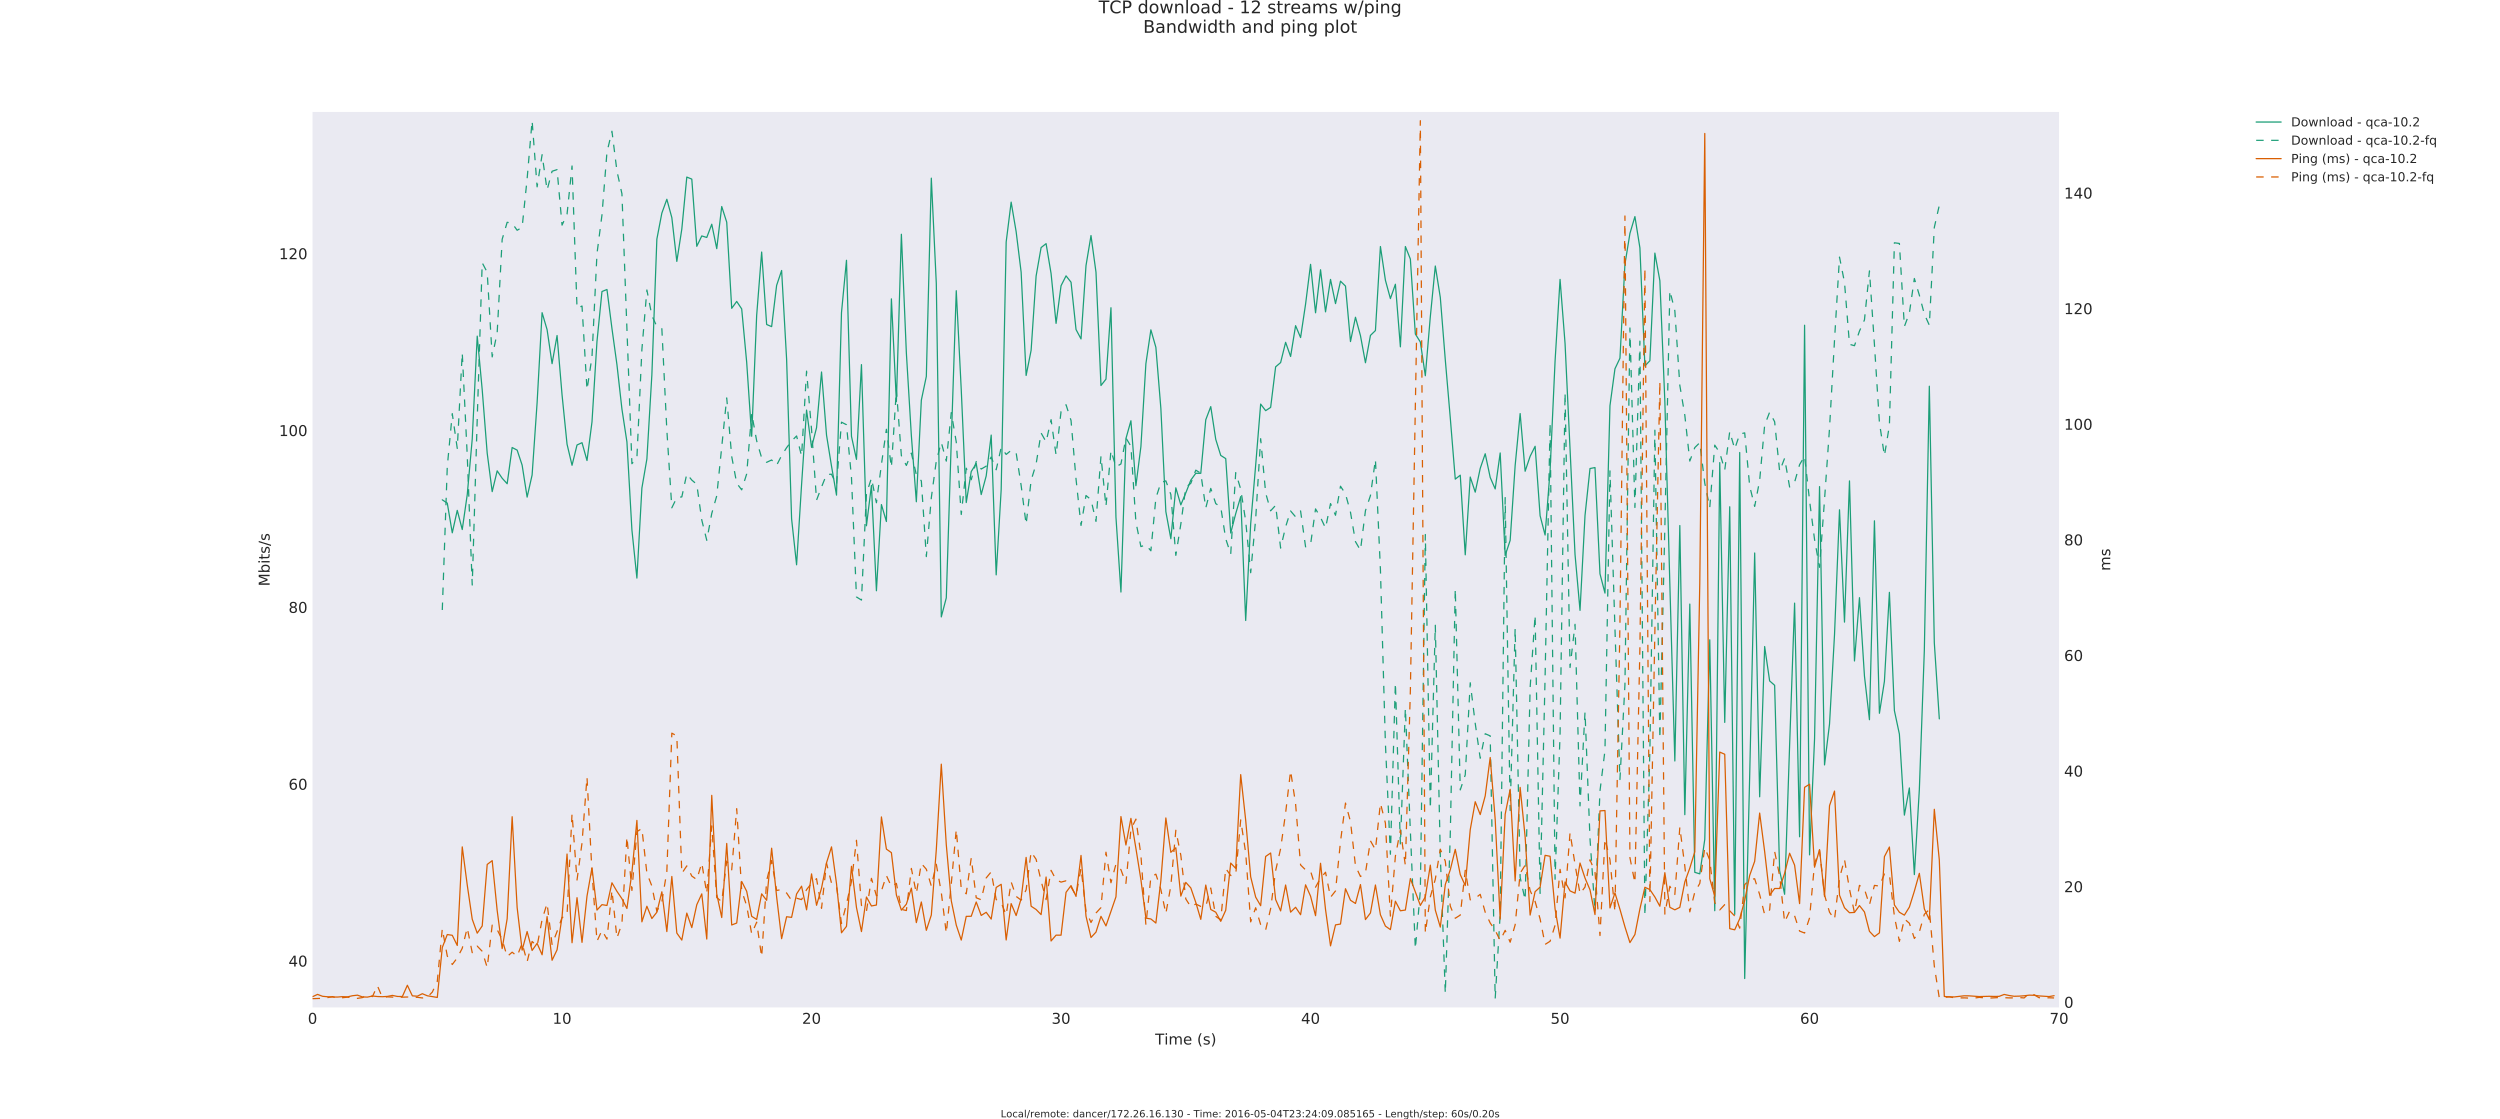 <?xml version="1.0" encoding="utf-8" standalone="no"?>
<!DOCTYPE svg PUBLIC "-//W3C//DTD SVG 1.1//EN"
  "http://www.w3.org/Graphics/SVG/1.1/DTD/svg11.dtd">
<!-- Created with matplotlib (http://matplotlib.org/) -->
<svg height="897pt" version="1.1" viewBox="0 0 2004 897" width="2004pt" xmlns="http://www.w3.org/2000/svg" xmlns:xlink="http://www.w3.org/1999/xlink">
 <defs>
  <style type="text/css">
*{stroke-linecap:butt;stroke-linejoin:round;stroke-miterlimit:100000;}
  </style>
 </defs>
 <g id="figure_1">
  <g id="patch_1">
   <path d="M 0 897.3 
L 2004.3 897.3 
L 2004.3 0 
L 0 0 
z
" style="fill:#ffffff;"/>
  </g>
  <g id="axes_1">
   <g id="patch_2">
    <path d="M 250.537 807.57 
L 1650.547 807.57 
L 1650.547 89.73 
L 250.537 89.73 
z
" style="fill:#eaeaf2;"/>
   </g>
   <g id="matplotlib.axis_1">
    <g id="xtick_1">
     <g id="line2d_1">
      <defs>
       <path d="M 0 0 
L 0 0 
" id="m0d91d44f56" style="stroke:#262626;stroke-width:0.5;"/>
      </defs>
      <g>
       <use style="fill:#262626;stroke:#262626;stroke-width:0.5;" x="250.537" xlink:href="#m0d91d44f56" y="807.57"/>
      </g>
     </g>
     <g id="line2d_2">
      <g>
       <use style="fill:#262626;stroke:#262626;stroke-width:0.5;" x="250.537" xlink:href="#m0d91d44f56" y="89.73"/>
      </g>
     </g>
     <g id="text_1">
      <!-- 0 -->
      <defs>
       <path d="M 31.781 66.406 
Q 24.172 66.406 20.328 58.906 
Q 16.5 51.422 16.5 36.375 
Q 16.5 21.391 20.328 13.891 
Q 24.172 6.391 31.781 6.391 
Q 39.453 6.391 43.281 13.891 
Q 47.125 21.391 47.125 36.375 
Q 47.125 51.422 43.281 58.906 
Q 39.453 66.406 31.781 66.406 
M 31.781 74.219 
Q 44.047 74.219 50.516 64.516 
Q 56.984 54.828 56.984 36.375 
Q 56.984 17.969 50.516 8.266 
Q 44.047 -1.422 31.781 -1.422 
Q 19.531 -1.422 13.062 8.266 
Q 6.594 17.969 6.594 36.375 
Q 6.594 54.828 13.062 64.516 
Q 19.531 74.219 31.781 74.219 
" id="BitstreamVeraSans-Roman-30"/>
      </defs>
      <g style="fill:#262626;" transform="translate(246.72 820.688)scale(0.12 -0.12)">
       <use xlink:href="#BitstreamVeraSans-Roman-30"/>
      </g>
     </g>
    </g>
    <g id="xtick_2">
     <g id="line2d_3">
      <g>
       <use style="fill:#262626;stroke:#262626;stroke-width:0.5;" x="450.539" xlink:href="#m0d91d44f56" y="807.57"/>
      </g>
     </g>
     <g id="line2d_4">
      <g>
       <use style="fill:#262626;stroke:#262626;stroke-width:0.5;" x="450.539" xlink:href="#m0d91d44f56" y="89.73"/>
      </g>
     </g>
     <g id="text_2">
      <!-- 10 -->
      <defs>
       <path d="M 12.406 8.297 
L 28.516 8.297 
L 28.516 63.922 
L 10.984 60.406 
L 10.984 69.391 
L 28.422 72.906 
L 38.281 72.906 
L 38.281 8.297 
L 54.391 8.297 
L 54.391 0 
L 12.406 0 
z
" id="BitstreamVeraSans-Roman-31"/>
      </defs>
      <g style="fill:#262626;" transform="translate(442.904 820.688)scale(0.12 -0.12)">
       <use xlink:href="#BitstreamVeraSans-Roman-31"/>
       <use x="63.623" xlink:href="#BitstreamVeraSans-Roman-30"/>
      </g>
     </g>
    </g>
    <g id="xtick_3">
     <g id="line2d_5">
      <g>
       <use style="fill:#262626;stroke:#262626;stroke-width:0.5;" x="650.54" xlink:href="#m0d91d44f56" y="807.57"/>
      </g>
     </g>
     <g id="line2d_6">
      <g>
       <use style="fill:#262626;stroke:#262626;stroke-width:0.5;" x="650.54" xlink:href="#m0d91d44f56" y="89.73"/>
      </g>
     </g>
     <g id="text_3">
      <!-- 20 -->
      <defs>
       <path d="M 19.188 8.297 
L 53.609 8.297 
L 53.609 0 
L 7.328 0 
L 7.328 8.297 
Q 12.938 14.109 22.625 23.891 
Q 32.328 33.688 34.812 36.531 
Q 39.547 41.844 41.422 45.531 
Q 43.312 49.219 43.312 52.781 
Q 43.312 58.594 39.234 62.25 
Q 35.156 65.922 28.609 65.922 
Q 23.969 65.922 18.812 64.312 
Q 13.672 62.703 7.812 59.422 
L 7.812 69.391 
Q 13.766 71.781 18.938 73 
Q 24.125 74.219 28.422 74.219 
Q 39.75 74.219 46.484 68.547 
Q 53.219 62.891 53.219 53.422 
Q 53.219 48.922 51.531 44.891 
Q 49.859 40.875 45.406 35.406 
Q 44.188 33.984 37.641 27.219 
Q 31.109 20.453 19.188 8.297 
" id="BitstreamVeraSans-Roman-32"/>
      </defs>
      <g style="fill:#262626;" transform="translate(642.905 820.688)scale(0.12 -0.12)">
       <use xlink:href="#BitstreamVeraSans-Roman-32"/>
       <use x="63.623" xlink:href="#BitstreamVeraSans-Roman-30"/>
      </g>
     </g>
    </g>
    <g id="xtick_4">
     <g id="line2d_7">
      <g>
       <use style="fill:#262626;stroke:#262626;stroke-width:0.5;" x="850.542" xlink:href="#m0d91d44f56" y="807.57"/>
      </g>
     </g>
     <g id="line2d_8">
      <g>
       <use style="fill:#262626;stroke:#262626;stroke-width:0.5;" x="850.542" xlink:href="#m0d91d44f56" y="89.73"/>
      </g>
     </g>
     <g id="text_4">
      <!-- 30 -->
      <defs>
       <path d="M 40.578 39.312 
Q 47.656 37.797 51.625 33 
Q 55.609 28.219 55.609 21.188 
Q 55.609 10.406 48.188 4.484 
Q 40.766 -1.422 27.094 -1.422 
Q 22.516 -1.422 17.656 -0.516 
Q 12.797 0.391 7.625 2.203 
L 7.625 11.719 
Q 11.719 9.328 16.594 8.109 
Q 21.484 6.891 26.812 6.891 
Q 36.078 6.891 40.938 10.547 
Q 45.797 14.203 45.797 21.188 
Q 45.797 27.641 41.281 31.266 
Q 36.766 34.906 28.719 34.906 
L 20.219 34.906 
L 20.219 43.016 
L 29.109 43.016 
Q 36.375 43.016 40.234 45.922 
Q 44.094 48.828 44.094 54.297 
Q 44.094 59.906 40.109 62.906 
Q 36.141 65.922 28.719 65.922 
Q 24.656 65.922 20.016 65.031 
Q 15.375 64.156 9.812 62.312 
L 9.812 71.094 
Q 15.438 72.656 20.344 73.438 
Q 25.25 74.219 29.594 74.219 
Q 40.828 74.219 47.359 69.109 
Q 53.906 64.016 53.906 55.328 
Q 53.906 49.266 50.438 45.094 
Q 46.969 40.922 40.578 39.312 
" id="BitstreamVeraSans-Roman-33"/>
      </defs>
      <g style="fill:#262626;" transform="translate(842.907 820.688)scale(0.12 -0.12)">
       <use xlink:href="#BitstreamVeraSans-Roman-33"/>
       <use x="63.623" xlink:href="#BitstreamVeraSans-Roman-30"/>
      </g>
     </g>
    </g>
    <g id="xtick_5">
     <g id="line2d_9">
      <g>
       <use style="fill:#262626;stroke:#262626;stroke-width:0.5;" x="1050.543" xlink:href="#m0d91d44f56" y="807.57"/>
      </g>
     </g>
     <g id="line2d_10">
      <g>
       <use style="fill:#262626;stroke:#262626;stroke-width:0.5;" x="1050.543" xlink:href="#m0d91d44f56" y="89.73"/>
      </g>
     </g>
     <g id="text_5">
      <!-- 40 -->
      <defs>
       <path d="M 37.797 64.312 
L 12.891 25.391 
L 37.797 25.391 
z
M 35.203 72.906 
L 47.609 72.906 
L 47.609 25.391 
L 58.016 25.391 
L 58.016 17.188 
L 47.609 17.188 
L 47.609 0 
L 37.797 0 
L 37.797 17.188 
L 4.891 17.188 
L 4.891 26.703 
z
" id="BitstreamVeraSans-Roman-34"/>
      </defs>
      <g style="fill:#262626;" transform="translate(1042.908 820.688)scale(0.12 -0.12)">
       <use xlink:href="#BitstreamVeraSans-Roman-34"/>
       <use x="63.623" xlink:href="#BitstreamVeraSans-Roman-30"/>
      </g>
     </g>
    </g>
    <g id="xtick_6">
     <g id="line2d_11">
      <g>
       <use style="fill:#262626;stroke:#262626;stroke-width:0.5;" x="1250.544" xlink:href="#m0d91d44f56" y="807.57"/>
      </g>
     </g>
     <g id="line2d_12">
      <g>
       <use style="fill:#262626;stroke:#262626;stroke-width:0.5;" x="1250.544" xlink:href="#m0d91d44f56" y="89.73"/>
      </g>
     </g>
     <g id="text_6">
      <!-- 50 -->
      <defs>
       <path d="M 10.797 72.906 
L 49.516 72.906 
L 49.516 64.594 
L 19.828 64.594 
L 19.828 46.734 
Q 21.969 47.469 24.109 47.828 
Q 26.266 48.188 28.422 48.188 
Q 40.625 48.188 47.75 41.5 
Q 54.891 34.812 54.891 23.391 
Q 54.891 11.625 47.562 5.094 
Q 40.234 -1.422 26.906 -1.422 
Q 22.312 -1.422 17.547 -0.641 
Q 12.797 0.141 7.719 1.703 
L 7.719 11.625 
Q 12.109 9.234 16.797 8.062 
Q 21.484 6.891 26.703 6.891 
Q 35.156 6.891 40.078 11.328 
Q 45.016 15.766 45.016 23.391 
Q 45.016 31 40.078 35.438 
Q 35.156 39.891 26.703 39.891 
Q 22.75 39.891 18.812 39.016 
Q 14.891 38.141 10.797 36.281 
z
" id="BitstreamVeraSans-Roman-35"/>
      </defs>
      <g style="fill:#262626;" transform="translate(1242.909 820.688)scale(0.12 -0.12)">
       <use xlink:href="#BitstreamVeraSans-Roman-35"/>
       <use x="63.623" xlink:href="#BitstreamVeraSans-Roman-30"/>
      </g>
     </g>
    </g>
    <g id="xtick_7">
     <g id="line2d_13">
      <g>
       <use style="fill:#262626;stroke:#262626;stroke-width:0.5;" x="1450.546" xlink:href="#m0d91d44f56" y="807.57"/>
      </g>
     </g>
     <g id="line2d_14">
      <g>
       <use style="fill:#262626;stroke:#262626;stroke-width:0.5;" x="1450.546" xlink:href="#m0d91d44f56" y="89.73"/>
      </g>
     </g>
     <g id="text_7">
      <!-- 60 -->
      <defs>
       <path d="M 33.016 40.375 
Q 26.375 40.375 22.484 35.828 
Q 18.609 31.297 18.609 23.391 
Q 18.609 15.531 22.484 10.953 
Q 26.375 6.391 33.016 6.391 
Q 39.656 6.391 43.531 10.953 
Q 47.406 15.531 47.406 23.391 
Q 47.406 31.297 43.531 35.828 
Q 39.656 40.375 33.016 40.375 
M 52.594 71.297 
L 52.594 62.312 
Q 48.875 64.062 45.094 64.984 
Q 41.312 65.922 37.594 65.922 
Q 27.828 65.922 22.672 59.328 
Q 17.531 52.734 16.797 39.406 
Q 19.672 43.656 24.016 45.922 
Q 28.375 48.188 33.594 48.188 
Q 44.578 48.188 50.953 41.516 
Q 57.328 34.859 57.328 23.391 
Q 57.328 12.156 50.688 5.359 
Q 44.047 -1.422 33.016 -1.422 
Q 20.359 -1.422 13.672 8.266 
Q 6.984 17.969 6.984 36.375 
Q 6.984 53.656 15.188 63.938 
Q 23.391 74.219 37.203 74.219 
Q 40.922 74.219 44.703 73.484 
Q 48.484 72.75 52.594 71.297 
" id="BitstreamVeraSans-Roman-36"/>
      </defs>
      <g style="fill:#262626;" transform="translate(1442.911 820.688)scale(0.12 -0.12)">
       <use xlink:href="#BitstreamVeraSans-Roman-36"/>
       <use x="63.623" xlink:href="#BitstreamVeraSans-Roman-30"/>
      </g>
     </g>
    </g>
    <g id="xtick_8">
     <g id="line2d_15">
      <g>
       <use style="fill:#262626;stroke:#262626;stroke-width:0.5;" x="1650.547" xlink:href="#m0d91d44f56" y="807.57"/>
      </g>
     </g>
     <g id="line2d_16">
      <g>
       <use style="fill:#262626;stroke:#262626;stroke-width:0.5;" x="1650.547" xlink:href="#m0d91d44f56" y="89.73"/>
      </g>
     </g>
     <g id="text_8">
      <!-- 70 -->
      <defs>
       <path d="M 8.203 72.906 
L 55.078 72.906 
L 55.078 68.703 
L 28.609 0 
L 18.312 0 
L 43.219 64.594 
L 8.203 64.594 
z
" id="BitstreamVeraSans-Roman-37"/>
      </defs>
      <g style="fill:#262626;" transform="translate(1642.912 820.688)scale(0.12 -0.12)">
       <use xlink:href="#BitstreamVeraSans-Roman-37"/>
       <use x="63.623" xlink:href="#BitstreamVeraSans-Roman-30"/>
      </g>
     </g>
    </g>
    <g id="xtick_9">
     <g id="line2d_17">
      <g>
       <use style="fill:#262626;stroke:#262626;stroke-width:0.5;" x="290.538" xlink:href="#m0d91d44f56" y="807.57"/>
      </g>
     </g>
     <g id="line2d_18">
      <g>
       <use style="fill:#262626;stroke:#262626;stroke-width:0.5;" x="290.538" xlink:href="#m0d91d44f56" y="89.73"/>
      </g>
     </g>
    </g>
    <g id="xtick_10">
     <g id="line2d_19">
      <g>
       <use style="fill:#262626;stroke:#262626;stroke-width:0.5;" x="330.538" xlink:href="#m0d91d44f56" y="807.57"/>
      </g>
     </g>
     <g id="line2d_20">
      <g>
       <use style="fill:#262626;stroke:#262626;stroke-width:0.5;" x="330.538" xlink:href="#m0d91d44f56" y="89.73"/>
      </g>
     </g>
    </g>
    <g id="xtick_11">
     <g id="line2d_21">
      <g>
       <use style="fill:#262626;stroke:#262626;stroke-width:0.5;" x="370.538" xlink:href="#m0d91d44f56" y="807.57"/>
      </g>
     </g>
     <g id="line2d_22">
      <g>
       <use style="fill:#262626;stroke:#262626;stroke-width:0.5;" x="370.538" xlink:href="#m0d91d44f56" y="89.73"/>
      </g>
     </g>
    </g>
    <g id="xtick_12">
     <g id="line2d_23">
      <g>
       <use style="fill:#262626;stroke:#262626;stroke-width:0.5;" x="410.539" xlink:href="#m0d91d44f56" y="807.57"/>
      </g>
     </g>
     <g id="line2d_24">
      <g>
       <use style="fill:#262626;stroke:#262626;stroke-width:0.5;" x="410.539" xlink:href="#m0d91d44f56" y="89.73"/>
      </g>
     </g>
    </g>
    <g id="xtick_13">
     <g id="line2d_25">
      <g>
       <use style="fill:#262626;stroke:#262626;stroke-width:0.5;" x="490.539" xlink:href="#m0d91d44f56" y="807.57"/>
      </g>
     </g>
     <g id="line2d_26">
      <g>
       <use style="fill:#262626;stroke:#262626;stroke-width:0.5;" x="490.539" xlink:href="#m0d91d44f56" y="89.73"/>
      </g>
     </g>
    </g>
    <g id="xtick_14">
     <g id="line2d_27">
      <g>
       <use style="fill:#262626;stroke:#262626;stroke-width:0.5;" x="530.539" xlink:href="#m0d91d44f56" y="807.57"/>
      </g>
     </g>
     <g id="line2d_28">
      <g>
       <use style="fill:#262626;stroke:#262626;stroke-width:0.5;" x="530.539" xlink:href="#m0d91d44f56" y="89.73"/>
      </g>
     </g>
    </g>
    <g id="xtick_15">
     <g id="line2d_29">
      <g>
       <use style="fill:#262626;stroke:#262626;stroke-width:0.5;" x="570.54" xlink:href="#m0d91d44f56" y="807.57"/>
      </g>
     </g>
     <g id="line2d_30">
      <g>
       <use style="fill:#262626;stroke:#262626;stroke-width:0.5;" x="570.54" xlink:href="#m0d91d44f56" y="89.73"/>
      </g>
     </g>
    </g>
    <g id="xtick_16">
     <g id="line2d_31">
      <g>
       <use style="fill:#262626;stroke:#262626;stroke-width:0.5;" x="610.54" xlink:href="#m0d91d44f56" y="807.57"/>
      </g>
     </g>
     <g id="line2d_32">
      <g>
       <use style="fill:#262626;stroke:#262626;stroke-width:0.5;" x="610.54" xlink:href="#m0d91d44f56" y="89.73"/>
      </g>
     </g>
    </g>
    <g id="xtick_17">
     <g id="line2d_33">
      <g>
       <use style="fill:#262626;stroke:#262626;stroke-width:0.5;" x="690.54" xlink:href="#m0d91d44f56" y="807.57"/>
      </g>
     </g>
     <g id="line2d_34">
      <g>
       <use style="fill:#262626;stroke:#262626;stroke-width:0.5;" x="690.54" xlink:href="#m0d91d44f56" y="89.73"/>
      </g>
     </g>
    </g>
    <g id="xtick_18">
     <g id="line2d_35">
      <g>
       <use style="fill:#262626;stroke:#262626;stroke-width:0.5;" x="730.541" xlink:href="#m0d91d44f56" y="807.57"/>
      </g>
     </g>
     <g id="line2d_36">
      <g>
       <use style="fill:#262626;stroke:#262626;stroke-width:0.5;" x="730.541" xlink:href="#m0d91d44f56" y="89.73"/>
      </g>
     </g>
    </g>
    <g id="xtick_19">
     <g id="line2d_37">
      <g>
       <use style="fill:#262626;stroke:#262626;stroke-width:0.5;" x="770.541" xlink:href="#m0d91d44f56" y="807.57"/>
      </g>
     </g>
     <g id="line2d_38">
      <g>
       <use style="fill:#262626;stroke:#262626;stroke-width:0.5;" x="770.541" xlink:href="#m0d91d44f56" y="89.73"/>
      </g>
     </g>
    </g>
    <g id="xtick_20">
     <g id="line2d_39">
      <g>
       <use style="fill:#262626;stroke:#262626;stroke-width:0.5;" x="810.541" xlink:href="#m0d91d44f56" y="807.57"/>
      </g>
     </g>
     <g id="line2d_40">
      <g>
       <use style="fill:#262626;stroke:#262626;stroke-width:0.5;" x="810.541" xlink:href="#m0d91d44f56" y="89.73"/>
      </g>
     </g>
    </g>
    <g id="xtick_21">
     <g id="line2d_41">
      <g>
       <use style="fill:#262626;stroke:#262626;stroke-width:0.5;" x="890.542" xlink:href="#m0d91d44f56" y="807.57"/>
      </g>
     </g>
     <g id="line2d_42">
      <g>
       <use style="fill:#262626;stroke:#262626;stroke-width:0.5;" x="890.542" xlink:href="#m0d91d44f56" y="89.73"/>
      </g>
     </g>
    </g>
    <g id="xtick_22">
     <g id="line2d_43">
      <g>
       <use style="fill:#262626;stroke:#262626;stroke-width:0.5;" x="930.542" xlink:href="#m0d91d44f56" y="807.57"/>
      </g>
     </g>
     <g id="line2d_44">
      <g>
       <use style="fill:#262626;stroke:#262626;stroke-width:0.5;" x="930.542" xlink:href="#m0d91d44f56" y="89.73"/>
      </g>
     </g>
    </g>
    <g id="xtick_23">
     <g id="line2d_45">
      <g>
       <use style="fill:#262626;stroke:#262626;stroke-width:0.5;" x="970.542" xlink:href="#m0d91d44f56" y="807.57"/>
      </g>
     </g>
     <g id="line2d_46">
      <g>
       <use style="fill:#262626;stroke:#262626;stroke-width:0.5;" x="970.542" xlink:href="#m0d91d44f56" y="89.73"/>
      </g>
     </g>
    </g>
    <g id="xtick_24">
     <g id="line2d_47">
      <g>
       <use style="fill:#262626;stroke:#262626;stroke-width:0.5;" x="1010.543" xlink:href="#m0d91d44f56" y="807.57"/>
      </g>
     </g>
     <g id="line2d_48">
      <g>
       <use style="fill:#262626;stroke:#262626;stroke-width:0.5;" x="1010.543" xlink:href="#m0d91d44f56" y="89.73"/>
      </g>
     </g>
    </g>
    <g id="xtick_25">
     <g id="line2d_49">
      <g>
       <use style="fill:#262626;stroke:#262626;stroke-width:0.5;" x="1090.543" xlink:href="#m0d91d44f56" y="807.57"/>
      </g>
     </g>
     <g id="line2d_50">
      <g>
       <use style="fill:#262626;stroke:#262626;stroke-width:0.5;" x="1090.543" xlink:href="#m0d91d44f56" y="89.73"/>
      </g>
     </g>
    </g>
    <g id="xtick_26">
     <g id="line2d_51">
      <g>
       <use style="fill:#262626;stroke:#262626;stroke-width:0.5;" x="1130.543" xlink:href="#m0d91d44f56" y="807.57"/>
      </g>
     </g>
     <g id="line2d_52">
      <g>
       <use style="fill:#262626;stroke:#262626;stroke-width:0.5;" x="1130.543" xlink:href="#m0d91d44f56" y="89.73"/>
      </g>
     </g>
    </g>
    <g id="xtick_27">
     <g id="line2d_53">
      <g>
       <use style="fill:#262626;stroke:#262626;stroke-width:0.5;" x="1170.544" xlink:href="#m0d91d44f56" y="807.57"/>
      </g>
     </g>
     <g id="line2d_54">
      <g>
       <use style="fill:#262626;stroke:#262626;stroke-width:0.5;" x="1170.544" xlink:href="#m0d91d44f56" y="89.73"/>
      </g>
     </g>
    </g>
    <g id="xtick_28">
     <g id="line2d_55">
      <g>
       <use style="fill:#262626;stroke:#262626;stroke-width:0.5;" x="1210.544" xlink:href="#m0d91d44f56" y="807.57"/>
      </g>
     </g>
     <g id="line2d_56">
      <g>
       <use style="fill:#262626;stroke:#262626;stroke-width:0.5;" x="1210.544" xlink:href="#m0d91d44f56" y="89.73"/>
      </g>
     </g>
    </g>
    <g id="xtick_29">
     <g id="line2d_57">
      <g>
       <use style="fill:#262626;stroke:#262626;stroke-width:0.5;" x="1290.544" xlink:href="#m0d91d44f56" y="807.57"/>
      </g>
     </g>
     <g id="line2d_58">
      <g>
       <use style="fill:#262626;stroke:#262626;stroke-width:0.5;" x="1290.544" xlink:href="#m0d91d44f56" y="89.73"/>
      </g>
     </g>
    </g>
    <g id="xtick_30">
     <g id="line2d_59">
      <g>
       <use style="fill:#262626;stroke:#262626;stroke-width:0.5;" x="1330.545" xlink:href="#m0d91d44f56" y="807.57"/>
      </g>
     </g>
     <g id="line2d_60">
      <g>
       <use style="fill:#262626;stroke:#262626;stroke-width:0.5;" x="1330.545" xlink:href="#m0d91d44f56" y="89.73"/>
      </g>
     </g>
    </g>
    <g id="xtick_31">
     <g id="line2d_61">
      <g>
       <use style="fill:#262626;stroke:#262626;stroke-width:0.5;" x="1370.545" xlink:href="#m0d91d44f56" y="807.57"/>
      </g>
     </g>
     <g id="line2d_62">
      <g>
       <use style="fill:#262626;stroke:#262626;stroke-width:0.5;" x="1370.545" xlink:href="#m0d91d44f56" y="89.73"/>
      </g>
     </g>
    </g>
    <g id="xtick_32">
     <g id="line2d_63">
      <g>
       <use style="fill:#262626;stroke:#262626;stroke-width:0.5;" x="1410.545" xlink:href="#m0d91d44f56" y="807.57"/>
      </g>
     </g>
     <g id="line2d_64">
      <g>
       <use style="fill:#262626;stroke:#262626;stroke-width:0.5;" x="1410.545" xlink:href="#m0d91d44f56" y="89.73"/>
      </g>
     </g>
    </g>
    <g id="xtick_33">
     <g id="line2d_65">
      <g>
       <use style="fill:#262626;stroke:#262626;stroke-width:0.5;" x="1490.546" xlink:href="#m0d91d44f56" y="807.57"/>
      </g>
     </g>
     <g id="line2d_66">
      <g>
       <use style="fill:#262626;stroke:#262626;stroke-width:0.5;" x="1490.546" xlink:href="#m0d91d44f56" y="89.73"/>
      </g>
     </g>
    </g>
    <g id="xtick_34">
     <g id="line2d_67">
      <g>
       <use style="fill:#262626;stroke:#262626;stroke-width:0.5;" x="1530.546" xlink:href="#m0d91d44f56" y="807.57"/>
      </g>
     </g>
     <g id="line2d_68">
      <g>
       <use style="fill:#262626;stroke:#262626;stroke-width:0.5;" x="1530.546" xlink:href="#m0d91d44f56" y="89.73"/>
      </g>
     </g>
    </g>
    <g id="xtick_35">
     <g id="line2d_69">
      <g>
       <use style="fill:#262626;stroke:#262626;stroke-width:0.5;" x="1570.546" xlink:href="#m0d91d44f56" y="807.57"/>
      </g>
     </g>
     <g id="line2d_70">
      <g>
       <use style="fill:#262626;stroke:#262626;stroke-width:0.5;" x="1570.546" xlink:href="#m0d91d44f56" y="89.73"/>
      </g>
     </g>
    </g>
    <g id="xtick_36">
     <g id="line2d_71">
      <g>
       <use style="fill:#262626;stroke:#262626;stroke-width:0.5;" x="1610.547" xlink:href="#m0d91d44f56" y="807.57"/>
      </g>
     </g>
     <g id="line2d_72">
      <g>
       <use style="fill:#262626;stroke:#262626;stroke-width:0.5;" x="1610.547" xlink:href="#m0d91d44f56" y="89.73"/>
      </g>
     </g>
    </g>
    <g id="text_9">
     <!-- Time (s) -->
     <defs>
      <path id="BitstreamVeraSans-Roman-20"/>
      <path d="M 8.016 75.875 
L 15.828 75.875 
Q 23.141 64.359 26.781 53.312 
Q 30.422 42.281 30.422 31.391 
Q 30.422 20.453 26.781 9.375 
Q 23.141 -1.703 15.828 -13.188 
L 8.016 -13.188 
Q 14.5 -2 17.703 9.062 
Q 20.906 20.125 20.906 31.391 
Q 20.906 42.672 17.703 53.656 
Q 14.5 64.656 8.016 75.875 
" id="BitstreamVeraSans-Roman-29"/>
      <path d="M 31 75.875 
Q 24.469 64.656 21.281 53.656 
Q 18.109 42.672 18.109 31.391 
Q 18.109 20.125 21.312 9.062 
Q 24.516 -2 31 -13.188 
L 23.188 -13.188 
Q 15.875 -1.703 12.234 9.375 
Q 8.594 20.453 8.594 31.391 
Q 8.594 42.281 12.203 53.312 
Q 15.828 64.359 23.188 75.875 
z
" id="BitstreamVeraSans-Roman-28"/>
      <path d="M 9.422 54.688 
L 18.406 54.688 
L 18.406 0 
L 9.422 0 
z
M 9.422 75.984 
L 18.406 75.984 
L 18.406 64.594 
L 9.422 64.594 
z
" id="BitstreamVeraSans-Roman-69"/>
      <path d="M 52 44.188 
Q 55.375 50.25 60.062 53.125 
Q 64.75 56 71.094 56 
Q 79.641 56 84.281 50.016 
Q 88.922 44.047 88.922 33.016 
L 88.922 0 
L 79.891 0 
L 79.891 32.719 
Q 79.891 40.578 77.094 44.375 
Q 74.312 48.188 68.609 48.188 
Q 61.625 48.188 57.562 43.547 
Q 53.516 38.922 53.516 30.906 
L 53.516 0 
L 44.484 0 
L 44.484 32.719 
Q 44.484 40.625 41.703 44.406 
Q 38.922 48.188 33.109 48.188 
Q 26.219 48.188 22.156 43.531 
Q 18.109 38.875 18.109 30.906 
L 18.109 0 
L 9.078 0 
L 9.078 54.688 
L 18.109 54.688 
L 18.109 46.188 
Q 21.188 51.219 25.484 53.609 
Q 29.781 56 35.688 56 
Q 41.656 56 45.828 52.969 
Q 50 49.953 52 44.188 
" id="BitstreamVeraSans-Roman-6d"/>
      <path d="M 56.203 29.594 
L 56.203 25.203 
L 14.891 25.203 
Q 15.484 15.922 20.484 11.062 
Q 25.484 6.203 34.422 6.203 
Q 39.594 6.203 44.453 7.469 
Q 49.312 8.734 54.109 11.281 
L 54.109 2.781 
Q 49.266 0.734 44.188 -0.344 
Q 39.109 -1.422 33.891 -1.422 
Q 20.797 -1.422 13.156 6.188 
Q 5.516 13.812 5.516 26.812 
Q 5.516 40.234 12.766 48.109 
Q 20.016 56 32.328 56 
Q 43.359 56 49.781 48.891 
Q 56.203 41.797 56.203 29.594 
M 47.219 32.234 
Q 47.125 39.594 43.094 43.984 
Q 39.062 48.391 32.422 48.391 
Q 24.906 48.391 20.391 44.141 
Q 15.875 39.891 15.188 32.172 
z
" id="BitstreamVeraSans-Roman-65"/>
      <path d="M -0.297 72.906 
L 61.375 72.906 
L 61.375 64.594 
L 35.5 64.594 
L 35.5 0 
L 25.594 0 
L 25.594 64.594 
L -0.297 64.594 
z
" id="BitstreamVeraSans-Roman-54"/>
      <path d="M 44.281 53.078 
L 44.281 44.578 
Q 40.484 46.531 36.375 47.5 
Q 32.281 48.484 27.875 48.484 
Q 21.188 48.484 17.844 46.438 
Q 14.5 44.391 14.5 40.281 
Q 14.5 37.156 16.891 35.375 
Q 19.281 33.594 26.516 31.984 
L 29.594 31.297 
Q 39.156 29.25 43.188 25.516 
Q 47.219 21.781 47.219 15.094 
Q 47.219 7.469 41.188 3.016 
Q 35.156 -1.422 24.609 -1.422 
Q 20.219 -1.422 15.453 -0.562 
Q 10.688 0.297 5.422 2 
L 5.422 11.281 
Q 10.406 8.688 15.234 7.391 
Q 20.062 6.109 24.812 6.109 
Q 31.156 6.109 34.562 8.281 
Q 37.984 10.453 37.984 14.406 
Q 37.984 18.062 35.516 20.016 
Q 33.062 21.969 24.703 23.781 
L 21.578 24.516 
Q 13.234 26.266 9.516 29.906 
Q 5.812 33.547 5.812 39.891 
Q 5.812 47.609 11.281 51.797 
Q 16.75 56 26.812 56 
Q 31.781 56 36.172 55.266 
Q 40.578 54.547 44.281 53.078 
" id="BitstreamVeraSans-Roman-73"/>
     </defs>
     <g style="fill:#262626;" transform="translate(925.963 837.302)scale(0.12 -0.12)">
      <use xlink:href="#BitstreamVeraSans-Roman-54"/>
      <use x="61.037" xlink:href="#BitstreamVeraSans-Roman-69"/>
      <use x="88.82" xlink:href="#BitstreamVeraSans-Roman-6d"/>
      <use x="186.232" xlink:href="#BitstreamVeraSans-Roman-65"/>
      <use x="247.756" xlink:href="#BitstreamVeraSans-Roman-20"/>
      <use x="279.543" xlink:href="#BitstreamVeraSans-Roman-28"/>
      <use x="318.557" xlink:href="#BitstreamVeraSans-Roman-73"/>
      <use x="370.656" xlink:href="#BitstreamVeraSans-Roman-29"/>
     </g>
    </g>
   </g>
   <g id="matplotlib.axis_2">
    <g id="ytick_1">
     <g id="line2d_73">
      <g>
       <use style="fill:#262626;stroke:#262626;stroke-width:0.5;" x="250.537" xlink:href="#m0d91d44f56" y="771.488"/>
      </g>
     </g>
     <g id="text_10">
      <!-- 40 -->
      <g style="fill:#262626;" transform="translate(231.268 774.8)scale(0.12 -0.12)">
       <use xlink:href="#BitstreamVeraSans-Roman-34"/>
       <use x="63.623" xlink:href="#BitstreamVeraSans-Roman-30"/>
      </g>
     </g>
    </g>
    <g id="ytick_2">
     <g id="line2d_74">
      <g>
       <use style="fill:#262626;stroke:#262626;stroke-width:0.5;" x="250.537" xlink:href="#m0d91d44f56" y="629.733"/>
      </g>
     </g>
     <g id="text_11">
      <!-- 60 -->
      <g style="fill:#262626;" transform="translate(231.268 633.044)scale(0.12 -0.12)">
       <use xlink:href="#BitstreamVeraSans-Roman-36"/>
       <use x="63.623" xlink:href="#BitstreamVeraSans-Roman-30"/>
      </g>
     </g>
    </g>
    <g id="ytick_3">
     <g id="line2d_75">
      <g>
       <use style="fill:#262626;stroke:#262626;stroke-width:0.5;" x="250.537" xlink:href="#m0d91d44f56" y="487.977"/>
      </g>
     </g>
     <g id="text_12">
      <!-- 80 -->
      <defs>
       <path d="M 31.781 34.625 
Q 24.75 34.625 20.719 30.859 
Q 16.703 27.094 16.703 20.516 
Q 16.703 13.922 20.719 10.156 
Q 24.75 6.391 31.781 6.391 
Q 38.812 6.391 42.859 10.172 
Q 46.922 13.969 46.922 20.516 
Q 46.922 27.094 42.891 30.859 
Q 38.875 34.625 31.781 34.625 
M 21.922 38.812 
Q 15.578 40.375 12.031 44.719 
Q 8.5 49.078 8.5 55.328 
Q 8.5 64.062 14.719 69.141 
Q 20.953 74.219 31.781 74.219 
Q 42.672 74.219 48.875 69.141 
Q 55.078 64.062 55.078 55.328 
Q 55.078 49.078 51.531 44.719 
Q 48 40.375 41.703 38.812 
Q 48.828 37.156 52.797 32.312 
Q 56.781 27.484 56.781 20.516 
Q 56.781 9.906 50.312 4.234 
Q 43.844 -1.422 31.781 -1.422 
Q 19.734 -1.422 13.25 4.234 
Q 6.781 9.906 6.781 20.516 
Q 6.781 27.484 10.781 32.312 
Q 14.797 37.156 21.922 38.812 
M 18.312 54.391 
Q 18.312 48.734 21.844 45.562 
Q 25.391 42.391 31.781 42.391 
Q 38.141 42.391 41.719 45.562 
Q 45.312 48.734 45.312 54.391 
Q 45.312 60.062 41.719 63.234 
Q 38.141 66.406 31.781 66.406 
Q 25.391 66.406 21.844 63.234 
Q 18.312 60.062 18.312 54.391 
" id="BitstreamVeraSans-Roman-38"/>
      </defs>
      <g style="fill:#262626;" transform="translate(231.268 491.288)scale(0.12 -0.12)">
       <use xlink:href="#BitstreamVeraSans-Roman-38"/>
       <use x="63.623" xlink:href="#BitstreamVeraSans-Roman-30"/>
      </g>
     </g>
    </g>
    <g id="ytick_4">
     <g id="line2d_76">
      <g>
       <use style="fill:#262626;stroke:#262626;stroke-width:0.5;" x="250.537" xlink:href="#m0d91d44f56" y="346.222"/>
      </g>
     </g>
     <g id="text_13">
      <!-- 100 -->
      <g style="fill:#262626;" transform="translate(223.632 349.533)scale(0.12 -0.12)">
       <use xlink:href="#BitstreamVeraSans-Roman-31"/>
       <use x="63.623" xlink:href="#BitstreamVeraSans-Roman-30"/>
       <use x="127.246" xlink:href="#BitstreamVeraSans-Roman-30"/>
      </g>
     </g>
    </g>
    <g id="ytick_5">
     <g id="line2d_77">
      <g>
       <use style="fill:#262626;stroke:#262626;stroke-width:0.5;" x="250.537" xlink:href="#m0d91d44f56" y="204.466"/>
      </g>
     </g>
     <g id="text_14">
      <!-- 120 -->
      <g style="fill:#262626;" transform="translate(223.632 207.777)scale(0.12 -0.12)">
       <use xlink:href="#BitstreamVeraSans-Roman-31"/>
       <use x="63.623" xlink:href="#BitstreamVeraSans-Roman-32"/>
       <use x="127.246" xlink:href="#BitstreamVeraSans-Roman-30"/>
      </g>
     </g>
    </g>
    <g id="ytick_6">
     <g id="line2d_78">
      <g>
       <use style="fill:#262626;stroke:#262626;stroke-width:0.5;" x="250.537" xlink:href="#m0d91d44f56" y="806.927"/>
      </g>
     </g>
    </g>
    <g id="ytick_7">
     <g id="line2d_79">
      <g>
       <use style="fill:#262626;stroke:#262626;stroke-width:0.5;" x="250.537" xlink:href="#m0d91d44f56" y="736.05"/>
      </g>
     </g>
    </g>
    <g id="ytick_8">
     <g id="line2d_80">
      <g>
       <use style="fill:#262626;stroke:#262626;stroke-width:0.5;" x="250.537" xlink:href="#m0d91d44f56" y="700.611"/>
      </g>
     </g>
    </g>
    <g id="ytick_9">
     <g id="line2d_81">
      <g>
       <use style="fill:#262626;stroke:#262626;stroke-width:0.5;" x="250.537" xlink:href="#m0d91d44f56" y="665.172"/>
      </g>
     </g>
    </g>
    <g id="ytick_10">
     <g id="line2d_82">
      <g>
       <use style="fill:#262626;stroke:#262626;stroke-width:0.5;" x="250.537" xlink:href="#m0d91d44f56" y="594.294"/>
      </g>
     </g>
    </g>
    <g id="ytick_11">
     <g id="line2d_83">
      <g>
       <use style="fill:#262626;stroke:#262626;stroke-width:0.5;" x="250.537" xlink:href="#m0d91d44f56" y="558.855"/>
      </g>
     </g>
    </g>
    <g id="ytick_12">
     <g id="line2d_84">
      <g>
       <use style="fill:#262626;stroke:#262626;stroke-width:0.5;" x="250.537" xlink:href="#m0d91d44f56" y="523.416"/>
      </g>
     </g>
    </g>
    <g id="ytick_13">
     <g id="line2d_85">
      <g>
       <use style="fill:#262626;stroke:#262626;stroke-width:0.5;" x="250.537" xlink:href="#m0d91d44f56" y="452.538"/>
      </g>
     </g>
    </g>
    <g id="ytick_14">
     <g id="line2d_86">
      <g>
       <use style="fill:#262626;stroke:#262626;stroke-width:0.5;" x="250.537" xlink:href="#m0d91d44f56" y="417.099"/>
      </g>
     </g>
    </g>
    <g id="ytick_15">
     <g id="line2d_87">
      <g>
       <use style="fill:#262626;stroke:#262626;stroke-width:0.5;" x="250.537" xlink:href="#m0d91d44f56" y="381.661"/>
      </g>
     </g>
    </g>
    <g id="ytick_16">
     <g id="line2d_88">
      <g>
       <use style="fill:#262626;stroke:#262626;stroke-width:0.5;" x="250.537" xlink:href="#m0d91d44f56" y="310.783"/>
      </g>
     </g>
    </g>
    <g id="ytick_17">
     <g id="line2d_89">
      <g>
       <use style="fill:#262626;stroke:#262626;stroke-width:0.5;" x="250.537" xlink:href="#m0d91d44f56" y="275.344"/>
      </g>
     </g>
    </g>
    <g id="ytick_18">
     <g id="line2d_90">
      <g>
       <use style="fill:#262626;stroke:#262626;stroke-width:0.5;" x="250.537" xlink:href="#m0d91d44f56" y="239.905"/>
      </g>
     </g>
    </g>
    <g id="ytick_19">
     <g id="line2d_91">
      <g>
       <use style="fill:#262626;stroke:#262626;stroke-width:0.5;" x="250.537" xlink:href="#m0d91d44f56" y="169.027"/>
      </g>
     </g>
    </g>
    <g id="ytick_20">
     <g id="line2d_92">
      <g>
       <use style="fill:#262626;stroke:#262626;stroke-width:0.5;" x="250.537" xlink:href="#m0d91d44f56" y="133.588"/>
      </g>
     </g>
    </g>
    <g id="ytick_21">
     <g id="line2d_93">
      <g>
       <use style="fill:#262626;stroke:#262626;stroke-width:0.5;" x="250.537" xlink:href="#m0d91d44f56" y="98.149"/>
      </g>
     </g>
    </g>
    <g id="text_15">
     <!-- Mbits/s -->
     <defs>
      <path d="M 18.312 70.219 
L 18.312 54.688 
L 36.812 54.688 
L 36.812 47.703 
L 18.312 47.703 
L 18.312 18.016 
Q 18.312 11.328 20.141 9.422 
Q 21.969 7.516 27.594 7.516 
L 36.812 7.516 
L 36.812 0 
L 27.594 0 
Q 17.188 0 13.234 3.875 
Q 9.281 7.766 9.281 18.016 
L 9.281 47.703 
L 2.688 47.703 
L 2.688 54.688 
L 9.281 54.688 
L 9.281 70.219 
z
" id="BitstreamVeraSans-Roman-74"/>
      <path d="M 9.812 72.906 
L 24.516 72.906 
L 43.109 23.297 
L 61.812 72.906 
L 76.516 72.906 
L 76.516 0 
L 66.891 0 
L 66.891 64.016 
L 48.094 14.016 
L 38.188 14.016 
L 19.391 64.016 
L 19.391 0 
L 9.812 0 
z
" id="BitstreamVeraSans-Roman-4d"/>
      <path d="M 25.391 72.906 
L 33.688 72.906 
L 8.297 -9.281 
L 0 -9.281 
z
" id="BitstreamVeraSans-Roman-2f"/>
      <path d="M 48.688 27.297 
Q 48.688 37.203 44.609 42.844 
Q 40.531 48.484 33.406 48.484 
Q 26.266 48.484 22.188 42.844 
Q 18.109 37.203 18.109 27.297 
Q 18.109 17.391 22.188 11.75 
Q 26.266 6.109 33.406 6.109 
Q 40.531 6.109 44.609 11.75 
Q 48.688 17.391 48.688 27.297 
M 18.109 46.391 
Q 20.953 51.266 25.266 53.625 
Q 29.594 56 35.594 56 
Q 45.562 56 51.781 48.094 
Q 58.016 40.188 58.016 27.297 
Q 58.016 14.406 51.781 6.484 
Q 45.562 -1.422 35.594 -1.422 
Q 29.594 -1.422 25.266 0.953 
Q 20.953 3.328 18.109 8.203 
L 18.109 0 
L 9.078 0 
L 9.078 75.984 
L 18.109 75.984 
z
" id="BitstreamVeraSans-Roman-62"/>
     </defs>
     <g style="fill:#262626;" transform="translate(216.137 469.928)rotate(-90.0)scale(0.12 -0.12)">
      <use xlink:href="#BitstreamVeraSans-Roman-4d"/>
      <use x="86.279" xlink:href="#BitstreamVeraSans-Roman-62"/>
      <use x="149.756" xlink:href="#BitstreamVeraSans-Roman-69"/>
      <use x="177.539" xlink:href="#BitstreamVeraSans-Roman-74"/>
      <use x="216.748" xlink:href="#BitstreamVeraSans-Roman-73"/>
      <use x="268.848" xlink:href="#BitstreamVeraSans-Roman-2f"/>
      <use x="302.539" xlink:href="#BitstreamVeraSans-Roman-73"/>
     </g>
    </g>
   </g>
   <g id="line2d_94">
    <path clip-path="url(#pb458f14620)" d="M 354.538 400.656 
L 358.538 403.316 
L 362.538 427.097 
L 366.538 409.123 
L 370.538 424.462 
L 374.538 396.515 
L 378.538 352.008 
L 382.538 269.465 
L 386.538 312.444 
L 390.538 363.283 
L 394.538 394.086 
L 398.538 377.43 
L 402.539 383.352 
L 406.539 387.762 
L 410.539 358.731 
L 414.539 360.813 
L 418.539 372.843 
L 422.539 398.478 
L 426.539 380.738 
L 430.539 322.891 
L 434.539 250.65 
L 438.539 264.216 
L 442.539 291.499 
L 446.539 268.978 
L 450.539 316.539 
L 454.539 356.049 
L 458.539 372.966 
L 462.539 356.706 
L 466.539 354.86 
L 470.539 369.157 
L 474.539 338.227 
L 478.539 273.657 
L 482.539 233.685 
L 486.539 232.058 
L 490.539 263.315 
L 494.539 292.315 
L 498.539 327.925 
L 502.539 354.221 
L 506.539 424.764 
L 510.539 463.38 
L 514.539 391.256 
L 518.539 367.961 
L 522.539 300.376 
L 526.539 191.669 
L 530.539 170.828 
L 534.539 159.741 
L 538.539 174.448 
L 542.539 209.528 
L 546.539 183.619 
L 550.54 141.945 
L 554.54 143.559 
L 558.54 197.436 
L 562.54 189.133 
L 566.54 190.346 
L 570.54 179.736 
L 574.54 199.306 
L 578.54 165.55 
L 582.54 178.135 
L 586.54 247.154 
L 590.54 241.641 
L 594.54 247.619 
L 598.54 290.362 
L 602.54 349.702 
L 606.54 252.881 
L 610.54 202.051 
L 614.54 260.114 
L 618.54 261.821 
L 622.54 228.761 
L 626.54 216.836 
L 630.54 287.842 
L 634.54 415.9 
L 638.54 452.723 
L 642.54 388.475 
L 646.54 328.735 
L 650.54 358.594 
L 654.54 342.838 
L 658.54 298.199 
L 662.54 348.778 
L 666.54 373.653 
L 670.54 396.875 
L 674.54 250.539 
L 678.54 208.657 
L 682.54 349.765 
L 686.54 368.219 
L 690.54 292.298 
L 694.54 421.451 
L 698.541 389.151 
L 702.541 473.532 
L 706.541 404.479 
L 710.541 418.041 
L 714.541 239.594 
L 718.541 321.966 
L 722.541 187.803 
L 726.541 282.963 
L 730.541 349.158 
L 734.541 402.199 
L 738.541 320.806 
L 742.541 301.753 
L 746.541 142.832 
L 750.541 227.34 
L 754.541 494.508 
L 758.541 479.26 
L 762.541 353.726 
L 766.541 233.063 
L 770.541 312.482 
L 774.541 402.836 
L 778.541 378.002 
L 782.541 371.577 
L 786.541 396.435 
L 790.541 381.482 
L 794.541 348.775 
L 798.541 460.795 
L 802.541 392.533 
L 806.541 194.006 
L 810.541 162.037 
L 814.541 185.728 
L 818.541 218.186 
L 822.541 300.954 
L 826.541 280.811 
L 830.541 221.263 
L 834.541 198.454 
L 838.541 195.301 
L 842.541 219.27 
L 846.542 259.196 
L 850.542 229.022 
L 854.542 221.141 
L 858.542 226.221 
L 862.542 264.156 
L 866.542 271.68 
L 870.542 212.874 
L 874.542 188.843 
L 878.542 218.211 
L 882.542 309.035 
L 886.542 303.929 
L 890.542 246.708 
L 894.542 414.49 
L 898.542 474.564 
L 902.542 351.579 
L 906.542 337.279 
L 910.542 389.329 
L 914.542 358.04 
L 918.542 291.579 
L 922.542 264.409 
L 926.542 278.4 
L 930.542 327.358 
L 934.542 410.109 
L 938.542 431.831 
L 942.542 391.049 
L 946.542 404.709 
L 950.542 395.095 
L 954.542 384.892 
L 958.542 379.376 
L 962.542 379.408 
L 966.542 336.495 
L 970.542 325.94 
L 974.542 352.19 
L 978.542 365.061 
L 982.542 367.607 
L 986.542 427.245 
L 990.542 411.784 
L 994.542 398.099 
L 998.543 497.365 
L 1002.543 419.934 
L 1006.543 372.867 
L 1010.543 323.918 
L 1014.543 329.182 
L 1018.543 326.572 
L 1022.543 294.058 
L 1026.543 290.645 
L 1030.543 274.406 
L 1034.543 285.743 
L 1038.543 261.062 
L 1042.543 270.578 
L 1046.543 243.828 
L 1050.543 211.906 
L 1054.543 250.719 
L 1058.543 216.255 
L 1062.543 249.97 
L 1066.543 223.991 
L 1070.543 243.368 
L 1074.543 225.396 
L 1078.543 229.319 
L 1082.543 273.793 
L 1086.543 254.318 
L 1090.543 269.036 
L 1094.543 290.763 
L 1098.543 268.867 
L 1102.543 264.966 
L 1106.543 197.625 
L 1110.543 224.624 
L 1114.543 239.346 
L 1118.543 227.856 
L 1122.543 278.011 
L 1126.543 197.615 
L 1130.543 207.656 
L 1134.543 267.756 
L 1138.543 274.144 
L 1142.543 301.174 
L 1146.544 253.844 
L 1150.544 213.253 
L 1154.544 238.427 
L 1158.544 288.438 
L 1162.544 335.054 
L 1166.544 384.071 
L 1170.544 380.912 
L 1174.544 444.727 
L 1178.544 382.392 
L 1182.544 394.497 
L 1186.544 375.452 
L 1190.544 363.733 
L 1194.544 382.705 
L 1198.544 391.926 
L 1202.544 363.105 
L 1206.544 445.235 
L 1210.544 433.171 
L 1214.544 373.171 
L 1218.544 331.54 
L 1222.544 377.736 
L 1226.544 365.79 
L 1230.544 357.755 
L 1234.544 413.391 
L 1238.544 428.868 
L 1242.544 377.146 
L 1246.544 289.427 
L 1250.544 223.974 
L 1254.544 275.308 
L 1262.544 444.513 
L 1266.544 489.266 
L 1270.544 413.208 
L 1274.544 375.572 
L 1278.544 374.803 
L 1282.544 459.977 
L 1286.544 475.406 
L 1290.544 325.245 
L 1294.545 295.613 
L 1298.545 287.146 
L 1302.545 211.829 
L 1306.545 187.116 
L 1310.545 173.621 
L 1314.545 198.714 
L 1318.545 293.322 
L 1322.545 289.159 
L 1326.545 202.895 
L 1330.545 225.024 
L 1334.545 321.835 
L 1338.545 468.044 
L 1342.545 609.984 
L 1346.545 421.293 
L 1350.545 653.037 
L 1354.545 484.241 
L 1358.545 699.255 
L 1362.545 700.478 
L 1366.545 672.868 
L 1370.545 512.892 
L 1374.545 730.007 
L 1378.545 370.838 
L 1382.545 579.056 
L 1386.545 406.244 
L 1390.545 732.975 
L 1394.545 362.742 
L 1398.545 784.363 
L 1402.545 621.883 
L 1406.545 443.292 
L 1410.545 638.707 
L 1414.545 518.285 
L 1418.545 545.828 
L 1422.545 549.335 
L 1426.545 697.823 
L 1430.545 716.846 
L 1434.545 597.629 
L 1438.545 483.481 
L 1442.546 670.741 
L 1446.546 260.721 
L 1450.546 685.239 
L 1454.546 592.256 
L 1458.546 390.084 
L 1462.546 613.148 
L 1466.546 580.358 
L 1470.546 508.79 
L 1474.546 408.663 
L 1478.546 498.671 
L 1482.546 385.51 
L 1486.546 529.82 
L 1490.546 479.115 
L 1494.546 541.94 
L 1498.546 576.911 
L 1502.546 417.505 
L 1506.546 571.745 
L 1510.546 546.146 
L 1514.546 474.844 
L 1518.546 569.635 
L 1522.546 588.453 
L 1526.546 653.386 
L 1530.546 631.635 
L 1534.546 701.06 
L 1538.546 632.873 
L 1542.546 521.36 
L 1546.546 309.604 
L 1550.546 515.295 
L 1554.546 576.22 
L 1554.546 576.22 
" style="fill:none;stroke:#1b9e77;stroke-linecap:round;"/>
   </g>
   <g id="line2d_95">
    <path clip-path="url(#pb458f14620)" d="M 354.538 488.97 
L 358.538 374.048 
L 362.538 331.565 
L 366.538 359.447 
L 370.538 282.801 
L 374.538 365.066 
L 378.538 468.94 
L 382.538 336.096 
L 386.538 210.66 
L 390.538 218.264 
L 394.538 286.077 
L 398.538 266.652 
L 402.539 191.817 
L 406.539 178.183 
L 410.539 178.978 
L 414.539 184.591 
L 418.539 182.236 
L 422.539 143.293 
L 426.539 96.768 
L 430.539 149.767 
L 434.539 124.007 
L 438.539 152.318 
L 442.539 137.288 
L 446.539 135.965 
L 450.539 180.444 
L 454.539 171.73 
L 458.539 133.057 
L 462.539 247.071 
L 466.539 245.33 
L 470.539 312.443 
L 474.539 286.034 
L 478.539 203.339 
L 482.539 172.32 
L 486.539 121.975 
L 490.539 105.211 
L 494.539 137.112 
L 498.539 155.334 
L 506.539 371.701 
L 510.539 367.116 
L 514.539 280.128 
L 518.539 232.459 
L 522.539 252.96 
L 526.539 261.805 
L 530.539 263.479 
L 534.539 344.827 
L 538.539 407.053 
L 542.539 398.891 
L 546.539 398.316 
L 550.54 379.85 
L 554.54 384.826 
L 558.54 388.233 
L 562.54 416.85 
L 566.54 433.119 
L 570.54 411.635 
L 574.54 397.453 
L 582.54 318.984 
L 586.54 365.966 
L 590.54 387.36 
L 594.54 392.651 
L 598.54 379.901 
L 602.54 331.406 
L 606.54 353.33 
L 610.54 367.056 
L 614.54 370.601 
L 618.54 368.719 
L 622.54 373.005 
L 626.54 365.142 
L 630.54 358.872 
L 634.54 353.507 
L 638.54 349.48 
L 642.54 365.559 
L 646.54 297.518 
L 650.54 344.389 
L 654.54 400.928 
L 658.54 390.392 
L 662.54 380.354 
L 666.54 380.13 
L 670.54 388.478 
L 674.54 338.414 
L 678.54 340.447 
L 682.54 382.625 
L 686.54 478.516 
L 690.54 481.023 
L 694.54 395.69 
L 698.541 383.24 
L 702.541 402.997 
L 706.541 372.383 
L 710.541 344.122 
L 714.541 374.678 
L 718.541 312.339 
L 722.541 365.28 
L 726.541 373.107 
L 730.541 363.217 
L 734.541 380.636 
L 738.541 385.465 
L 742.541 446.167 
L 746.541 398.984 
L 750.541 369.479 
L 754.541 354.597 
L 758.541 369.626 
L 762.541 330.702 
L 766.541 354.372 
L 770.541 412.408 
L 774.541 375.318 
L 778.541 384.548 
L 782.541 369.975 
L 786.541 375.99 
L 790.541 373.672 
L 794.541 366.345 
L 798.541 376.55 
L 802.541 358.723 
L 806.541 364.264 
L 810.541 361.018 
L 814.541 363.019 
L 818.541 389.082 
L 822.541 420.307 
L 826.541 385.033 
L 830.541 371.986 
L 834.541 347.067 
L 838.541 354.217 
L 842.541 336.424 
L 846.542 364.709 
L 850.542 329.822 
L 854.542 324.446 
L 858.542 337.118 
L 862.542 384.051 
L 866.542 421.172 
L 870.542 397.214 
L 874.542 400.532 
L 878.542 417.94 
L 882.542 365.617 
L 886.542 405.982 
L 890.542 361.085 
L 894.542 374.252 
L 898.542 371.893 
L 902.542 351.071 
L 906.542 357.719 
L 910.542 418.47 
L 914.542 438.144 
L 918.542 436.766 
L 922.542 441.513 
L 926.542 399.296 
L 930.542 386.86 
L 934.542 385.448 
L 938.542 396.386 
L 942.542 445.161 
L 946.542 420.133 
L 950.542 390.625 
L 954.542 387.452 
L 958.542 376.875 
L 962.542 379.35 
L 966.542 407.229 
L 970.542 391.511 
L 974.542 403.684 
L 978.542 406.411 
L 982.542 431.921 
L 986.542 444.137 
L 990.542 378.843 
L 994.542 392.103 
L 998.543 417.764 
L 1002.543 459.083 
L 1006.543 416.001 
L 1010.543 351.663 
L 1014.543 395.162 
L 1018.543 409.457 
L 1022.543 405.088 
L 1026.543 439.361 
L 1030.543 422.332 
L 1034.543 409.609 
L 1038.543 414.298 
L 1042.543 409.572 
L 1046.543 438.332 
L 1050.543 436.525 
L 1054.543 407.946 
L 1058.543 414.768 
L 1062.543 423.336 
L 1066.543 403.666 
L 1070.543 413.018 
L 1074.543 389.766 
L 1078.543 395.9 
L 1082.543 410.592 
L 1086.543 434.192 
L 1090.543 441.102 
L 1094.543 409.359 
L 1098.543 397.27 
L 1102.543 368.308 
L 1106.543 456.489 
L 1110.543 595.973 
L 1114.543 684.738 
L 1118.543 547.39 
L 1122.543 676.956 
L 1126.543 567.682 
L 1130.543 666.317 
L 1134.543 760.587 
L 1138.543 714.054 
L 1142.543 428.47 
L 1146.544 648.424 
L 1150.544 501.222 
L 1154.544 685.506 
L 1158.544 796.331 
L 1162.544 668.577 
L 1166.544 471.927 
L 1170.544 633.171 
L 1174.544 621.126 
L 1178.544 547.323 
L 1182.544 579.886 
L 1186.544 607.822 
L 1190.544 588.176 
L 1194.544 589.883 
L 1198.544 800.532 
L 1202.544 732.802 
L 1206.544 398.878 
L 1210.544 649.706 
L 1214.544 503.483 
L 1218.544 703.306 
L 1222.544 721.453 
L 1226.544 551.347 
L 1230.544 492.962 
L 1234.544 716.165 
L 1238.544 542.649 
L 1242.544 339.09 
L 1246.544 704.804 
L 1250.544 588.526 
L 1254.544 314.599 
L 1258.544 535.017 
L 1262.544 500.451 
L 1266.544 645.975 
L 1270.544 570.655 
L 1274.544 672.371 
L 1278.544 730.882 
L 1282.544 633.996 
L 1286.544 601.507 
L 1290.544 377.471 
L 1294.545 503.832 
L 1298.545 624.839 
L 1302.545 549.027 
L 1306.545 262.92 
L 1310.545 406.777 
L 1314.545 273.473 
L 1318.545 734.096 
L 1322.545 602.128 
L 1326.545 344.848 
L 1330.545 592.091 
L 1334.545 422.411 
L 1338.545 232.936 
L 1342.545 249.085 
L 1346.545 308.927 
L 1350.545 332.858 
L 1354.545 369.59 
L 1358.545 358.793 
L 1362.545 354.841 
L 1366.545 387.34 
L 1370.545 406.8 
L 1374.545 356.83 
L 1378.545 362.915 
L 1382.545 376.806 
L 1386.545 345.918 
L 1390.545 359.899 
L 1394.545 347.967 
L 1398.545 346.994 
L 1402.545 389.651 
L 1406.545 405.939 
L 1410.545 385.066 
L 1414.545 340.77 
L 1418.545 330.378 
L 1422.545 338.06 
L 1426.545 377.748 
L 1430.545 367.294 
L 1434.545 390.367 
L 1438.545 386.539 
L 1442.546 372.475 
L 1446.546 365.683 
L 1450.546 401.254 
L 1454.546 432.477 
L 1458.546 454.752 
L 1462.546 400.477 
L 1466.546 343.187 
L 1470.546 272.645 
L 1474.546 206.101 
L 1478.546 226.327 
L 1482.546 275.996 
L 1486.546 277.119 
L 1490.546 265.4 
L 1494.546 256.457 
L 1498.546 217.159 
L 1502.546 276.269 
L 1506.546 338.688 
L 1510.546 365.313 
L 1514.546 341.092 
L 1518.546 194.625 
L 1522.546 195.146 
L 1526.546 261.722 
L 1530.546 251.044 
L 1534.546 223.243 
L 1538.546 236.603 
L 1542.546 251.777 
L 1546.546 260.689 
L 1550.546 182.265 
L 1554.546 164.562 
L 1554.546 164.562 
" style="fill:none;stroke:#1b9e77;stroke-dasharray:6,6;stroke-dashoffset:0.0;"/>
   </g>
   <g id="patch_3">
    <path d="M 250.537 89.73 
L 1650.547 89.73 
" style="fill:none;"/>
   </g>
   <g id="patch_4">
    <path d="M 1650.547 807.57 
L 1650.547 89.73 
" style="fill:none;"/>
   </g>
   <g id="patch_5">
    <path d="M 250.537 807.57 
L 1650.547 807.57 
" style="fill:none;"/>
   </g>
   <g id="patch_6">
    <path d="M 250.537 807.57 
L 250.537 89.73 
" style="fill:none;"/>
   </g>
   <g id="legend_1">
    <g id="line2d_96">
     <path d="M 1808.546 97.825 
L 1828.538 97.825 
" style="fill:none;stroke:#1b9e77;stroke-linecap:round;"/>
    </g>
    <g id="line2d_97"/>
    <g id="text_16">
     <!-- Download - qca-10.2 -->
     <defs>
      <path d="M 54.891 33.016 
L 54.891 0 
L 45.906 0 
L 45.906 32.719 
Q 45.906 40.484 42.875 44.328 
Q 39.844 48.188 33.797 48.188 
Q 26.516 48.188 22.312 43.547 
Q 18.109 38.922 18.109 30.906 
L 18.109 0 
L 9.078 0 
L 9.078 54.688 
L 18.109 54.688 
L 18.109 46.188 
Q 21.344 51.125 25.703 53.562 
Q 30.078 56 35.797 56 
Q 45.219 56 50.047 50.172 
Q 54.891 44.344 54.891 33.016 
" id="BitstreamVeraSans-Roman-6e"/>
      <path d="M 30.609 48.391 
Q 23.391 48.391 19.188 42.75 
Q 14.984 37.109 14.984 27.297 
Q 14.984 17.484 19.156 11.844 
Q 23.344 6.203 30.609 6.203 
Q 37.797 6.203 41.984 11.859 
Q 46.188 17.531 46.188 27.297 
Q 46.188 37.016 41.984 42.703 
Q 37.797 48.391 30.609 48.391 
M 30.609 56 
Q 42.328 56 49.016 48.375 
Q 55.719 40.766 55.719 27.297 
Q 55.719 13.875 49.016 6.219 
Q 42.328 -1.422 30.609 -1.422 
Q 18.844 -1.422 12.172 6.219 
Q 5.516 13.875 5.516 27.297 
Q 5.516 40.766 12.172 48.375 
Q 18.844 56 30.609 56 
" id="BitstreamVeraSans-Roman-6f"/>
      <path d="M 9.422 75.984 
L 18.406 75.984 
L 18.406 0 
L 9.422 0 
z
" id="BitstreamVeraSans-Roman-6c"/>
      <path d="M 19.672 64.797 
L 19.672 8.109 
L 31.594 8.109 
Q 46.688 8.109 53.688 14.938 
Q 60.688 21.781 60.688 36.531 
Q 60.688 51.172 53.688 57.984 
Q 46.688 64.797 31.594 64.797 
z
M 9.812 72.906 
L 30.078 72.906 
Q 51.266 72.906 61.172 64.094 
Q 71.094 55.281 71.094 36.531 
Q 71.094 17.672 61.125 8.828 
Q 51.172 0 30.078 0 
L 9.812 0 
z
" id="BitstreamVeraSans-Roman-44"/>
      <path d="M 10.688 12.406 
L 21 12.406 
L 21 0 
L 10.688 0 
z
" id="BitstreamVeraSans-Roman-2e"/>
      <path d="M 4.891 31.391 
L 31.203 31.391 
L 31.203 23.391 
L 4.891 23.391 
z
" id="BitstreamVeraSans-Roman-2d"/>
      <path d="M 45.406 46.391 
L 45.406 75.984 
L 54.391 75.984 
L 54.391 0 
L 45.406 0 
L 45.406 8.203 
Q 42.578 3.328 38.25 0.953 
Q 33.938 -1.422 27.875 -1.422 
Q 17.969 -1.422 11.734 6.484 
Q 5.516 14.406 5.516 27.297 
Q 5.516 40.188 11.734 48.094 
Q 17.969 56 27.875 56 
Q 33.938 56 38.25 53.625 
Q 42.578 51.266 45.406 46.391 
M 14.797 27.297 
Q 14.797 17.391 18.875 11.75 
Q 22.953 6.109 30.078 6.109 
Q 37.203 6.109 41.297 11.75 
Q 45.406 17.391 45.406 27.297 
Q 45.406 37.203 41.297 42.844 
Q 37.203 48.484 30.078 48.484 
Q 22.953 48.484 18.875 42.844 
Q 14.797 37.203 14.797 27.297 
" id="BitstreamVeraSans-Roman-64"/>
      <path d="M 4.203 54.688 
L 13.188 54.688 
L 24.422 12.016 
L 35.594 54.688 
L 46.188 54.688 
L 57.422 12.016 
L 68.609 54.688 
L 77.594 54.688 
L 63.281 0 
L 52.688 0 
L 40.922 44.828 
L 29.109 0 
L 18.5 0 
z
" id="BitstreamVeraSans-Roman-77"/>
      <path d="M 34.281 27.484 
Q 23.391 27.484 19.188 25 
Q 14.984 22.516 14.984 16.5 
Q 14.984 11.719 18.141 8.906 
Q 21.297 6.109 26.703 6.109 
Q 34.188 6.109 38.703 11.406 
Q 43.219 16.703 43.219 25.484 
L 43.219 27.484 
z
M 52.203 31.203 
L 52.203 0 
L 43.219 0 
L 43.219 8.297 
Q 40.141 3.328 35.547 0.953 
Q 30.953 -1.422 24.312 -1.422 
Q 15.922 -1.422 10.953 3.297 
Q 6 8.016 6 15.922 
Q 6 25.141 12.172 29.828 
Q 18.359 34.516 30.609 34.516 
L 43.219 34.516 
L 43.219 35.406 
Q 43.219 41.609 39.141 45 
Q 35.062 48.391 27.688 48.391 
Q 23 48.391 18.547 47.266 
Q 14.109 46.141 10.016 43.891 
L 10.016 52.203 
Q 14.938 54.109 19.578 55.047 
Q 24.219 56 28.609 56 
Q 40.484 56 46.344 49.844 
Q 52.203 43.703 52.203 31.203 
" id="BitstreamVeraSans-Roman-61"/>
      <path d="M 48.781 52.594 
L 48.781 44.188 
Q 44.969 46.297 41.141 47.344 
Q 37.312 48.391 33.406 48.391 
Q 24.656 48.391 19.812 42.844 
Q 14.984 37.312 14.984 27.297 
Q 14.984 17.281 19.812 11.734 
Q 24.656 6.203 33.406 6.203 
Q 37.312 6.203 41.141 7.25 
Q 44.969 8.297 48.781 10.406 
L 48.781 2.094 
Q 45.016 0.344 40.984 -0.531 
Q 36.969 -1.422 32.422 -1.422 
Q 20.062 -1.422 12.781 6.344 
Q 5.516 14.109 5.516 27.297 
Q 5.516 40.672 12.859 48.328 
Q 20.219 56 33.016 56 
Q 37.156 56 41.109 55.141 
Q 45.062 54.297 48.781 52.594 
" id="BitstreamVeraSans-Roman-63"/>
      <path d="M 14.797 27.297 
Q 14.797 17.391 18.875 11.75 
Q 22.953 6.109 30.078 6.109 
Q 37.203 6.109 41.297 11.75 
Q 45.406 17.391 45.406 27.297 
Q 45.406 37.203 41.297 42.844 
Q 37.203 48.484 30.078 48.484 
Q 22.953 48.484 18.875 42.844 
Q 14.797 37.203 14.797 27.297 
M 45.406 8.203 
Q 42.578 3.328 38.25 0.953 
Q 33.938 -1.422 27.875 -1.422 
Q 17.969 -1.422 11.734 6.484 
Q 5.516 14.406 5.516 27.297 
Q 5.516 40.188 11.734 48.094 
Q 17.969 56 27.875 56 
Q 33.938 56 38.25 53.625 
Q 42.578 51.266 45.406 46.391 
L 45.406 54.688 
L 54.391 54.688 
L 54.391 -20.797 
L 45.406 -20.797 
z
" id="BitstreamVeraSans-Roman-71"/>
     </defs>
     <g style="fill:#262626;" transform="translate(1836.535 101.324)scale(0.1 -0.1)">
      <use xlink:href="#BitstreamVeraSans-Roman-44"/>
      <use x="77.002" xlink:href="#BitstreamVeraSans-Roman-6f"/>
      <use x="138.184" xlink:href="#BitstreamVeraSans-Roman-77"/>
      <use x="219.971" xlink:href="#BitstreamVeraSans-Roman-6e"/>
      <use x="283.35" xlink:href="#BitstreamVeraSans-Roman-6c"/>
      <use x="311.133" xlink:href="#BitstreamVeraSans-Roman-6f"/>
      <use x="372.314" xlink:href="#BitstreamVeraSans-Roman-61"/>
      <use x="433.594" xlink:href="#BitstreamVeraSans-Roman-64"/>
      <use x="497.07" xlink:href="#BitstreamVeraSans-Roman-20"/>
      <use x="528.857" xlink:href="#BitstreamVeraSans-Roman-2d"/>
      <use x="564.941" xlink:href="#BitstreamVeraSans-Roman-20"/>
      <use x="596.729" xlink:href="#BitstreamVeraSans-Roman-71"/>
      <use x="660.205" xlink:href="#BitstreamVeraSans-Roman-63"/>
      <use x="715.186" xlink:href="#BitstreamVeraSans-Roman-61"/>
      <use x="776.465" xlink:href="#BitstreamVeraSans-Roman-2d"/>
      <use x="812.549" xlink:href="#BitstreamVeraSans-Roman-31"/>
      <use x="876.172" xlink:href="#BitstreamVeraSans-Roman-30"/>
      <use x="939.795" xlink:href="#BitstreamVeraSans-Roman-2e"/>
      <use x="971.582" xlink:href="#BitstreamVeraSans-Roman-32"/>
     </g>
    </g>
    <g id="line2d_98">
     <path d="M 1808.546 112.497 
L 1828.538 112.497 
" style="fill:none;stroke:#1b9e77;stroke-dasharray:6,6;stroke-dashoffset:0.0;"/>
    </g>
    <g id="line2d_99"/>
    <g id="text_17">
     <!-- Download - qca-10.2-fq -->
     <defs>
      <path d="M 37.109 75.984 
L 37.109 68.5 
L 28.516 68.5 
Q 23.688 68.5 21.797 66.547 
Q 19.922 64.594 19.922 59.516 
L 19.922 54.688 
L 34.719 54.688 
L 34.719 47.703 
L 19.922 47.703 
L 19.922 0 
L 10.891 0 
L 10.891 47.703 
L 2.297 47.703 
L 2.297 54.688 
L 10.891 54.688 
L 10.891 58.5 
Q 10.891 67.625 15.141 71.797 
Q 19.391 75.984 28.609 75.984 
z
" id="BitstreamVeraSans-Roman-66"/>
     </defs>
     <g style="fill:#262626;" transform="translate(1836.535 115.996)scale(0.1 -0.1)">
      <use xlink:href="#BitstreamVeraSans-Roman-44"/>
      <use x="77.002" xlink:href="#BitstreamVeraSans-Roman-6f"/>
      <use x="138.184" xlink:href="#BitstreamVeraSans-Roman-77"/>
      <use x="219.971" xlink:href="#BitstreamVeraSans-Roman-6e"/>
      <use x="283.35" xlink:href="#BitstreamVeraSans-Roman-6c"/>
      <use x="311.133" xlink:href="#BitstreamVeraSans-Roman-6f"/>
      <use x="372.314" xlink:href="#BitstreamVeraSans-Roman-61"/>
      <use x="433.594" xlink:href="#BitstreamVeraSans-Roman-64"/>
      <use x="497.07" xlink:href="#BitstreamVeraSans-Roman-20"/>
      <use x="528.857" xlink:href="#BitstreamVeraSans-Roman-2d"/>
      <use x="564.941" xlink:href="#BitstreamVeraSans-Roman-20"/>
      <use x="596.729" xlink:href="#BitstreamVeraSans-Roman-71"/>
      <use x="660.205" xlink:href="#BitstreamVeraSans-Roman-63"/>
      <use x="715.186" xlink:href="#BitstreamVeraSans-Roman-61"/>
      <use x="776.465" xlink:href="#BitstreamVeraSans-Roman-2d"/>
      <use x="812.549" xlink:href="#BitstreamVeraSans-Roman-31"/>
      <use x="876.172" xlink:href="#BitstreamVeraSans-Roman-30"/>
      <use x="939.795" xlink:href="#BitstreamVeraSans-Roman-2e"/>
      <use x="971.582" xlink:href="#BitstreamVeraSans-Roman-32"/>
      <use x="1035.205" xlink:href="#BitstreamVeraSans-Roman-2d"/>
      <use x="1071.289" xlink:href="#BitstreamVeraSans-Roman-66"/>
      <use x="1106.494" xlink:href="#BitstreamVeraSans-Roman-71"/>
     </g>
    </g>
    <g id="line2d_100">
     <path d="M 1808.546 127.17 
L 1828.538 127.17 
" style="fill:none;stroke:#d95f02;stroke-linecap:round;"/>
    </g>
    <g id="line2d_101"/>
    <g id="text_18">
     <!-- Ping (ms) - qca-10.2 -->
     <defs>
      <path d="M 19.672 64.797 
L 19.672 37.406 
L 32.078 37.406 
Q 38.969 37.406 42.719 40.969 
Q 46.484 44.531 46.484 51.125 
Q 46.484 57.672 42.719 61.234 
Q 38.969 64.797 32.078 64.797 
z
M 9.812 72.906 
L 32.078 72.906 
Q 44.344 72.906 50.609 67.359 
Q 56.891 61.812 56.891 51.125 
Q 56.891 40.328 50.609 34.812 
Q 44.344 29.297 32.078 29.297 
L 19.672 29.297 
L 19.672 0 
L 9.812 0 
z
" id="BitstreamVeraSans-Roman-50"/>
      <path d="M 45.406 27.984 
Q 45.406 37.75 41.375 43.109 
Q 37.359 48.484 30.078 48.484 
Q 22.859 48.484 18.828 43.109 
Q 14.797 37.75 14.797 27.984 
Q 14.797 18.266 18.828 12.891 
Q 22.859 7.516 30.078 7.516 
Q 37.359 7.516 41.375 12.891 
Q 45.406 18.266 45.406 27.984 
M 54.391 6.781 
Q 54.391 -7.172 48.188 -13.984 
Q 42 -20.797 29.203 -20.797 
Q 24.469 -20.797 20.266 -20.094 
Q 16.062 -19.391 12.109 -17.922 
L 12.109 -9.188 
Q 16.062 -11.328 19.922 -12.344 
Q 23.781 -13.375 27.781 -13.375 
Q 36.625 -13.375 41.016 -8.766 
Q 45.406 -4.156 45.406 5.172 
L 45.406 9.625 
Q 42.625 4.781 38.281 2.391 
Q 33.938 0 27.875 0 
Q 17.828 0 11.672 7.656 
Q 5.516 15.328 5.516 27.984 
Q 5.516 40.672 11.672 48.328 
Q 17.828 56 27.875 56 
Q 33.938 56 38.281 53.609 
Q 42.625 51.219 45.406 46.391 
L 45.406 54.688 
L 54.391 54.688 
z
" id="BitstreamVeraSans-Roman-67"/>
     </defs>
     <g style="fill:#262626;" transform="translate(1836.535 130.668)scale(0.1 -0.1)">
      <use xlink:href="#BitstreamVeraSans-Roman-50"/>
      <use x="60.271" xlink:href="#BitstreamVeraSans-Roman-69"/>
      <use x="88.055" xlink:href="#BitstreamVeraSans-Roman-6e"/>
      <use x="151.434" xlink:href="#BitstreamVeraSans-Roman-67"/>
      <use x="214.91" xlink:href="#BitstreamVeraSans-Roman-20"/>
      <use x="246.697" xlink:href="#BitstreamVeraSans-Roman-28"/>
      <use x="285.711" xlink:href="#BitstreamVeraSans-Roman-6d"/>
      <use x="383.123" xlink:href="#BitstreamVeraSans-Roman-73"/>
      <use x="435.223" xlink:href="#BitstreamVeraSans-Roman-29"/>
      <use x="474.236" xlink:href="#BitstreamVeraSans-Roman-20"/>
      <use x="506.023" xlink:href="#BitstreamVeraSans-Roman-2d"/>
      <use x="542.107" xlink:href="#BitstreamVeraSans-Roman-20"/>
      <use x="573.895" xlink:href="#BitstreamVeraSans-Roman-71"/>
      <use x="637.371" xlink:href="#BitstreamVeraSans-Roman-63"/>
      <use x="692.352" xlink:href="#BitstreamVeraSans-Roman-61"/>
      <use x="753.631" xlink:href="#BitstreamVeraSans-Roman-2d"/>
      <use x="789.715" xlink:href="#BitstreamVeraSans-Roman-31"/>
      <use x="853.338" xlink:href="#BitstreamVeraSans-Roman-30"/>
      <use x="916.961" xlink:href="#BitstreamVeraSans-Roman-2e"/>
      <use x="948.748" xlink:href="#BitstreamVeraSans-Roman-32"/>
     </g>
    </g>
    <g id="line2d_102">
     <path d="M 1808.546 141.842 
L 1828.538 141.842 
" style="fill:none;stroke:#d95f02;stroke-dasharray:6,6;stroke-dashoffset:0.0;"/>
    </g>
    <g id="line2d_103"/>
    <g id="text_19">
     <!-- Ping (ms) - qca-10.2-fq -->
     <g style="fill:#262626;" transform="translate(1836.535 145.341)scale(0.1 -0.1)">
      <use xlink:href="#BitstreamVeraSans-Roman-50"/>
      <use x="60.271" xlink:href="#BitstreamVeraSans-Roman-69"/>
      <use x="88.055" xlink:href="#BitstreamVeraSans-Roman-6e"/>
      <use x="151.434" xlink:href="#BitstreamVeraSans-Roman-67"/>
      <use x="214.91" xlink:href="#BitstreamVeraSans-Roman-20"/>
      <use x="246.697" xlink:href="#BitstreamVeraSans-Roman-28"/>
      <use x="285.711" xlink:href="#BitstreamVeraSans-Roman-6d"/>
      <use x="383.123" xlink:href="#BitstreamVeraSans-Roman-73"/>
      <use x="435.223" xlink:href="#BitstreamVeraSans-Roman-29"/>
      <use x="474.236" xlink:href="#BitstreamVeraSans-Roman-20"/>
      <use x="506.023" xlink:href="#BitstreamVeraSans-Roman-2d"/>
      <use x="542.107" xlink:href="#BitstreamVeraSans-Roman-20"/>
      <use x="573.895" xlink:href="#BitstreamVeraSans-Roman-71"/>
      <use x="637.371" xlink:href="#BitstreamVeraSans-Roman-63"/>
      <use x="692.352" xlink:href="#BitstreamVeraSans-Roman-61"/>
      <use x="753.631" xlink:href="#BitstreamVeraSans-Roman-2d"/>
      <use x="789.715" xlink:href="#BitstreamVeraSans-Roman-31"/>
      <use x="853.338" xlink:href="#BitstreamVeraSans-Roman-30"/>
      <use x="916.961" xlink:href="#BitstreamVeraSans-Roman-2e"/>
      <use x="948.748" xlink:href="#BitstreamVeraSans-Roman-32"/>
      <use x="1012.371" xlink:href="#BitstreamVeraSans-Roman-2d"/>
      <use x="1048.455" xlink:href="#BitstreamVeraSans-Roman-66"/>
      <use x="1083.66" xlink:href="#BitstreamVeraSans-Roman-71"/>
     </g>
    </g>
   </g>
  </g>
  <g id="axes_2">
   <g id="matplotlib.axis_3">
    <g id="ytick_22">
     <g id="line2d_104">
      <g>
       <use style="fill:#262626;stroke:#262626;stroke-width:0.5;" x="1650.547" xlink:href="#m0d91d44f56" y="804.517"/>
      </g>
     </g>
     <g id="text_20">
      <!-- 0 -->
      <g style="fill:#262626;" transform="translate(1654.547 807.828)scale(0.12 -0.12)">
       <use xlink:href="#BitstreamVeraSans-Roman-30"/>
      </g>
     </g>
    </g>
    <g id="ytick_23">
     <g id="line2d_105">
      <g>
       <use style="fill:#262626;stroke:#262626;stroke-width:0.5;" x="1650.547" xlink:href="#m0d91d44f56" y="711.851"/>
      </g>
     </g>
     <g id="text_21">
      <!-- 20 -->
      <g style="fill:#262626;" transform="translate(1654.547 715.163)scale(0.12 -0.12)">
       <use xlink:href="#BitstreamVeraSans-Roman-32"/>
       <use x="63.623" xlink:href="#BitstreamVeraSans-Roman-30"/>
      </g>
     </g>
    </g>
    <g id="ytick_24">
     <g id="line2d_106">
      <g>
       <use style="fill:#262626;stroke:#262626;stroke-width:0.5;" x="1650.547" xlink:href="#m0d91d44f56" y="619.186"/>
      </g>
     </g>
     <g id="text_22">
      <!-- 40 -->
      <g style="fill:#262626;" transform="translate(1654.547 622.497)scale(0.12 -0.12)">
       <use xlink:href="#BitstreamVeraSans-Roman-34"/>
       <use x="63.623" xlink:href="#BitstreamVeraSans-Roman-30"/>
      </g>
     </g>
    </g>
    <g id="ytick_25">
     <g id="line2d_107">
      <g>
       <use style="fill:#262626;stroke:#262626;stroke-width:0.5;" x="1650.547" xlink:href="#m0d91d44f56" y="526.52"/>
      </g>
     </g>
     <g id="text_23">
      <!-- 60 -->
      <g style="fill:#262626;" transform="translate(1654.547 529.831)scale(0.12 -0.12)">
       <use xlink:href="#BitstreamVeraSans-Roman-36"/>
       <use x="63.623" xlink:href="#BitstreamVeraSans-Roman-30"/>
      </g>
     </g>
    </g>
    <g id="ytick_26">
     <g id="line2d_108">
      <g>
       <use style="fill:#262626;stroke:#262626;stroke-width:0.5;" x="1650.547" xlink:href="#m0d91d44f56" y="433.855"/>
      </g>
     </g>
     <g id="text_24">
      <!-- 80 -->
      <g style="fill:#262626;" transform="translate(1654.547 437.166)scale(0.12 -0.12)">
       <use xlink:href="#BitstreamVeraSans-Roman-38"/>
       <use x="63.623" xlink:href="#BitstreamVeraSans-Roman-30"/>
      </g>
     </g>
    </g>
    <g id="ytick_27">
     <g id="line2d_109">
      <g>
       <use style="fill:#262626;stroke:#262626;stroke-width:0.5;" x="1650.547" xlink:href="#m0d91d44f56" y="341.189"/>
      </g>
     </g>
     <g id="text_25">
      <!-- 100 -->
      <g style="fill:#262626;" transform="translate(1654.547 344.5)scale(0.12 -0.12)">
       <use xlink:href="#BitstreamVeraSans-Roman-31"/>
       <use x="63.623" xlink:href="#BitstreamVeraSans-Roman-30"/>
       <use x="127.246" xlink:href="#BitstreamVeraSans-Roman-30"/>
      </g>
     </g>
    </g>
    <g id="ytick_28">
     <g id="line2d_110">
      <g>
       <use style="fill:#262626;stroke:#262626;stroke-width:0.5;" x="1650.547" xlink:href="#m0d91d44f56" y="248.524"/>
      </g>
     </g>
     <g id="text_26">
      <!-- 120 -->
      <g style="fill:#262626;" transform="translate(1654.547 251.835)scale(0.12 -0.12)">
       <use xlink:href="#BitstreamVeraSans-Roman-31"/>
       <use x="63.623" xlink:href="#BitstreamVeraSans-Roman-32"/>
       <use x="127.246" xlink:href="#BitstreamVeraSans-Roman-30"/>
      </g>
     </g>
    </g>
    <g id="ytick_29">
     <g id="line2d_111">
      <g>
       <use style="fill:#262626;stroke:#262626;stroke-width:0.5;" x="1650.547" xlink:href="#m0d91d44f56" y="155.858"/>
      </g>
     </g>
     <g id="text_27">
      <!-- 140 -->
      <g style="fill:#262626;" transform="translate(1654.547 159.169)scale(0.12 -0.12)">
       <use xlink:href="#BitstreamVeraSans-Roman-31"/>
       <use x="63.623" xlink:href="#BitstreamVeraSans-Roman-34"/>
       <use x="127.246" xlink:href="#BitstreamVeraSans-Roman-30"/>
      </g>
     </g>
    </g>
    <g id="ytick_30">
     <g id="line2d_112">
      <g>
       <use style="fill:#262626;stroke:#262626;stroke-width:0.5;" x="1650.547" xlink:href="#m0d91d44f56" y="781.351"/>
      </g>
     </g>
    </g>
    <g id="ytick_31">
     <g id="line2d_113">
      <g>
       <use style="fill:#262626;stroke:#262626;stroke-width:0.5;" x="1650.547" xlink:href="#m0d91d44f56" y="758.184"/>
      </g>
     </g>
    </g>
    <g id="ytick_32">
     <g id="line2d_114">
      <g>
       <use style="fill:#262626;stroke:#262626;stroke-width:0.5;" x="1650.547" xlink:href="#m0d91d44f56" y="735.018"/>
      </g>
     </g>
    </g>
    <g id="ytick_33">
     <g id="line2d_115">
      <g>
       <use style="fill:#262626;stroke:#262626;stroke-width:0.5;" x="1650.547" xlink:href="#m0d91d44f56" y="688.685"/>
      </g>
     </g>
    </g>
    <g id="ytick_34">
     <g id="line2d_116">
      <g>
       <use style="fill:#262626;stroke:#262626;stroke-width:0.5;" x="1650.547" xlink:href="#m0d91d44f56" y="665.519"/>
      </g>
     </g>
    </g>
    <g id="ytick_35">
     <g id="line2d_117">
      <g>
       <use style="fill:#262626;stroke:#262626;stroke-width:0.5;" x="1650.547" xlink:href="#m0d91d44f56" y="642.352"/>
      </g>
     </g>
    </g>
    <g id="ytick_36">
     <g id="line2d_118">
      <g>
       <use style="fill:#262626;stroke:#262626;stroke-width:0.5;" x="1650.547" xlink:href="#m0d91d44f56" y="596.019"/>
      </g>
     </g>
    </g>
    <g id="ytick_37">
     <g id="line2d_119">
      <g>
       <use style="fill:#262626;stroke:#262626;stroke-width:0.5;" x="1650.547" xlink:href="#m0d91d44f56" y="572.853"/>
      </g>
     </g>
    </g>
    <g id="ytick_38">
     <g id="line2d_120">
      <g>
       <use style="fill:#262626;stroke:#262626;stroke-width:0.5;" x="1650.547" xlink:href="#m0d91d44f56" y="549.687"/>
      </g>
     </g>
    </g>
    <g id="ytick_39">
     <g id="line2d_121">
      <g>
       <use style="fill:#262626;stroke:#262626;stroke-width:0.5;" x="1650.547" xlink:href="#m0d91d44f56" y="503.354"/>
      </g>
     </g>
    </g>
    <g id="ytick_40">
     <g id="line2d_122">
      <g>
       <use style="fill:#262626;stroke:#262626;stroke-width:0.5;" x="1650.547" xlink:href="#m0d91d44f56" y="480.187"/>
      </g>
     </g>
    </g>
    <g id="ytick_41">
     <g id="line2d_123">
      <g>
       <use style="fill:#262626;stroke:#262626;stroke-width:0.5;" x="1650.547" xlink:href="#m0d91d44f56" y="457.021"/>
      </g>
     </g>
    </g>
    <g id="ytick_42">
     <g id="line2d_124">
      <g>
       <use style="fill:#262626;stroke:#262626;stroke-width:0.5;" x="1650.547" xlink:href="#m0d91d44f56" y="410.688"/>
      </g>
     </g>
    </g>
    <g id="ytick_43">
     <g id="line2d_125">
      <g>
       <use style="fill:#262626;stroke:#262626;stroke-width:0.5;" x="1650.547" xlink:href="#m0d91d44f56" y="387.522"/>
      </g>
     </g>
    </g>
    <g id="ytick_44">
     <g id="line2d_126">
      <g>
       <use style="fill:#262626;stroke:#262626;stroke-width:0.5;" x="1650.547" xlink:href="#m0d91d44f56" y="364.355"/>
      </g>
     </g>
    </g>
    <g id="ytick_45">
     <g id="line2d_127">
      <g>
       <use style="fill:#262626;stroke:#262626;stroke-width:0.5;" x="1650.547" xlink:href="#m0d91d44f56" y="318.023"/>
      </g>
     </g>
    </g>
    <g id="ytick_46">
     <g id="line2d_128">
      <g>
       <use style="fill:#262626;stroke:#262626;stroke-width:0.5;" x="1650.547" xlink:href="#m0d91d44f56" y="294.856"/>
      </g>
     </g>
    </g>
    <g id="ytick_47">
     <g id="line2d_129">
      <g>
       <use style="fill:#262626;stroke:#262626;stroke-width:0.5;" x="1650.547" xlink:href="#m0d91d44f56" y="271.69"/>
      </g>
     </g>
    </g>
    <g id="ytick_48">
     <g id="line2d_130">
      <g>
       <use style="fill:#262626;stroke:#262626;stroke-width:0.5;" x="1650.547" xlink:href="#m0d91d44f56" y="225.357"/>
      </g>
     </g>
    </g>
    <g id="ytick_49">
     <g id="line2d_131">
      <g>
       <use style="fill:#262626;stroke:#262626;stroke-width:0.5;" x="1650.547" xlink:href="#m0d91d44f56" y="202.191"/>
      </g>
     </g>
    </g>
    <g id="ytick_50">
     <g id="line2d_132">
      <g>
       <use style="fill:#262626;stroke:#262626;stroke-width:0.5;" x="1650.547" xlink:href="#m0d91d44f56" y="179.024"/>
      </g>
     </g>
    </g>
    <g id="ytick_51">
     <g id="line2d_133">
      <g>
       <use style="fill:#262626;stroke:#262626;stroke-width:0.5;" x="1650.547" xlink:href="#m0d91d44f56" y="132.692"/>
      </g>
     </g>
    </g>
    <g id="ytick_52">
     <g id="line2d_134">
      <g>
       <use style="fill:#262626;stroke:#262626;stroke-width:0.5;" x="1650.547" xlink:href="#m0d91d44f56" y="109.525"/>
      </g>
     </g>
    </g>
    <g id="text_28">
     <!-- ms -->
     <g style="fill:#262626;" transform="translate(1691.57 457.62)rotate(-90.0)scale(0.12 -0.12)">
      <use xlink:href="#BitstreamVeraSans-Roman-6d"/>
      <use x="97.412" xlink:href="#BitstreamVeraSans-Roman-73"/>
     </g>
    </g>
   </g>
   <g id="line2d_135">
    <path clip-path="url(#pb458f14620)" d="M 250.537 798.957 
L 254.538 797.109 
L 258.538 798.63 
L 262.538 799.003 
L 266.538 799.188 
L 270.538 799.235 
L 274.538 798.913 
L 278.538 799.095 
L 282.538 798.177 
L 286.538 797.711 
L 290.538 799.129 
L 294.538 799.28 
L 298.538 798.412 
L 302.538 798.812 
L 306.538 798.955 
L 310.538 798.729 
L 314.538 797.907 
L 318.538 798.755 
L 322.538 798.817 
L 326.538 789.798 
L 330.538 798.283 
L 334.538 798.539 
L 338.538 796.558 
L 342.538 798.214 
L 350.538 799.54 
L 354.538 759.503 
L 358.538 749.125 
L 362.538 749.725 
L 366.538 757.879 
L 370.538 678.88 
L 374.538 709.414 
L 378.538 736.818 
L 382.538 748.012 
L 386.538 742.251 
L 390.538 692.947 
L 394.538 689.895 
L 398.538 729.877 
L 402.539 760.373 
L 406.539 736.467 
L 410.539 654.703 
L 414.539 727.489 
L 418.539 761.628 
L 422.539 746.735 
L 426.539 761.877 
L 430.539 756.197 
L 434.539 765.332 
L 438.539 734.78 
L 442.539 769.743 
L 446.539 761.401 
L 450.539 734.926 
L 454.539 684.606 
L 458.539 755.691 
L 462.539 719.596 
L 466.539 755.392 
L 470.539 718.327 
L 474.539 695.618 
L 478.539 729.518 
L 482.539 725.171 
L 486.539 725.813 
L 490.539 707.648 
L 494.539 714.503 
L 498.539 720.408 
L 502.539 728.242 
L 506.539 699.379 
L 510.539 657.642 
L 514.539 738.933 
L 518.539 726.452 
L 522.539 736.277 
L 526.539 731.234 
L 530.539 714.885 
L 534.539 746.741 
L 538.539 702.586 
L 542.539 747.943 
L 546.539 753.572 
L 550.54 731.939 
L 554.54 743.548 
L 558.54 725.225 
L 562.54 716.529 
L 566.54 752.725 
L 570.54 637.566 
L 574.54 716.536 
L 578.54 735.483 
L 582.54 676.121 
L 586.54 741.463 
L 590.54 739.91 
L 594.54 706.598 
L 598.54 714.433 
L 602.54 734.505 
L 606.54 737.023 
L 610.54 716.526 
L 614.54 721.701 
L 618.54 679.928 
L 622.54 718.862 
L 626.54 752.443 
L 630.54 734.861 
L 634.54 735.366 
L 638.54 716.618 
L 642.54 710.372 
L 646.54 729.307 
L 650.54 700.528 
L 654.54 725.669 
L 658.54 711.883 
L 662.54 691.617 
L 666.54 678.868 
L 670.54 708.325 
L 674.54 747.712 
L 678.54 742.57 
L 682.54 694.436 
L 686.54 727.418 
L 690.54 746.746 
L 694.54 719.038 
L 698.541 726.218 
L 702.541 725.483 
L 706.541 654.866 
L 710.541 680.649 
L 714.541 683.478 
L 718.541 717.409 
L 722.541 729.545 
L 726.541 724.79 
L 730.541 711.928 
L 734.541 739.56 
L 738.541 723.032 
L 742.541 745.737 
L 746.541 733.478 
L 750.541 681.063 
L 754.541 612.571 
L 758.541 677.085 
L 762.541 722.007 
L 766.541 741.57 
L 770.541 753.561 
L 774.541 734.569 
L 778.541 734.469 
L 782.541 723.03 
L 786.541 733.811 
L 790.541 731.285 
L 794.541 736.736 
L 798.541 711.369 
L 802.541 708.868 
L 806.541 753.468 
L 810.541 724.334 
L 814.541 733.921 
L 818.541 720.356 
L 822.541 687.306 
L 826.541 726.423 
L 830.541 729.053 
L 834.541 733.149 
L 838.541 703.018 
L 842.541 754.283 
L 846.542 749.606 
L 850.542 749.634 
L 854.542 715.286 
L 858.542 709.898 
L 862.542 718.548 
L 866.542 685.728 
L 870.542 734.41 
L 874.542 751.486 
L 878.542 747.185 
L 882.542 734.533 
L 886.542 742.207 
L 894.542 718.906 
L 898.542 654.579 
L 902.542 677.34 
L 906.542 656.019 
L 910.542 680.074 
L 914.542 705.058 
L 918.542 735.966 
L 922.542 736.638 
L 926.542 739.903 
L 930.542 705.866 
L 934.542 655.694 
L 938.542 683.197 
L 942.542 679.584 
L 946.542 718.306 
L 950.542 707.34 
L 954.542 711.738 
L 958.542 723.389 
L 962.542 736.951 
L 966.542 709.472 
L 970.542 729.024 
L 974.542 731.221 
L 978.542 738.537 
L 982.542 729.635 
L 986.542 691.831 
L 990.542 696.087 
L 994.542 620.951 
L 998.543 657.453 
L 1002.543 702.867 
L 1006.543 719.132 
L 1010.543 726.015 
L 1014.543 686.539 
L 1018.543 683.769 
L 1022.543 721.077 
L 1026.543 730.181 
L 1030.543 709.441 
L 1034.543 731.176 
L 1038.543 727.261 
L 1042.543 733.233 
L 1046.543 709.28 
L 1050.543 718.352 
L 1054.543 734.005 
L 1058.543 692.018 
L 1062.543 729.062 
L 1066.543 758.2 
L 1070.543 741.394 
L 1074.543 740.699 
L 1078.543 712.403 
L 1082.543 721.633 
L 1086.543 724.217 
L 1090.543 709.081 
L 1094.543 737.128 
L 1098.543 731.839 
L 1102.543 709.415 
L 1106.543 733.265 
L 1110.543 742.351 
L 1114.543 745.167 
L 1118.543 722.42 
L 1122.543 730.081 
L 1126.543 729.49 
L 1130.543 704.224 
L 1138.543 725.751 
L 1142.543 718.907 
L 1146.544 693.514 
L 1150.544 729.518 
L 1154.544 743.155 
L 1158.544 709.088 
L 1162.544 697.187 
L 1166.544 680.85 
L 1170.544 701.033 
L 1174.544 709.869 
L 1178.544 665.095 
L 1182.544 642.666 
L 1186.544 652.958 
L 1190.544 637.99 
L 1194.544 607.217 
L 1198.544 656.831 
L 1202.544 736.688 
L 1206.544 652.69 
L 1210.544 632.738 
L 1214.544 706.122 
L 1218.544 631.197 
L 1222.544 670.852 
L 1226.544 733.504 
L 1230.544 714.745 
L 1234.544 711.105 
L 1238.544 685.629 
L 1242.544 686.389 
L 1246.544 728.592 
L 1250.544 751.981 
L 1254.544 707.005 
L 1258.544 714.141 
L 1262.544 715.966 
L 1266.544 691.804 
L 1270.544 703.86 
L 1274.544 713.27 
L 1278.544 733.109 
L 1282.544 650.003 
L 1286.544 649.732 
L 1290.544 727.789 
L 1294.545 715.73 
L 1298.545 728.859 
L 1302.545 742.91 
L 1306.545 755.582 
L 1310.545 749.13 
L 1314.545 728.577 
L 1318.545 711.234 
L 1322.545 713.086 
L 1326.545 719.029 
L 1330.545 726.439 
L 1334.545 699.548 
L 1338.545 727.292 
L 1342.545 729.325 
L 1346.545 727.34 
L 1350.545 706.973 
L 1354.545 695.878 
L 1358.545 682.815 
L 1362.545 467.46 
L 1366.545 106.996 
L 1370.545 704.375 
L 1374.545 718.468 
L 1378.545 602.868 
L 1382.545 604.605 
L 1386.545 744.409 
L 1390.545 745.335 
L 1394.545 736.438 
L 1398.545 721.864 
L 1402.545 701.706 
L 1406.545 690.409 
L 1410.545 651.75 
L 1414.545 682.623 
L 1418.545 717.607 
L 1422.545 712.214 
L 1426.545 712.208 
L 1430.545 700.1 
L 1434.545 683.957 
L 1438.545 693.495 
L 1442.546 724.329 
L 1446.546 631.113 
L 1450.546 628.646 
L 1454.546 695.135 
L 1458.546 681.024 
L 1462.546 718.581 
L 1466.546 645.827 
L 1470.546 634.138 
L 1474.546 717.619 
L 1478.546 727.676 
L 1482.546 731.637 
L 1486.546 731.406 
L 1490.546 725.908 
L 1494.546 731.024 
L 1498.546 746.55 
L 1502.546 750.799 
L 1506.546 747.801 
L 1510.546 686.681 
L 1514.546 678.982 
L 1518.546 725.379 
L 1522.546 731.262 
L 1526.546 733.582 
L 1530.546 727.132 
L 1534.546 714.347 
L 1538.546 700.083 
L 1542.546 728.556 
L 1546.546 737.154 
L 1550.546 648.748 
L 1554.546 689.353 
L 1558.546 798.759 
L 1562.546 799.052 
L 1566.546 799.146 
L 1574.546 798.228 
L 1578.546 798.283 
L 1586.546 798.843 
L 1594.547 798.633 
L 1598.547 798.749 
L 1602.547 798.673 
L 1606.547 797.141 
L 1610.547 798.003 
L 1614.547 798.617 
L 1618.547 798.499 
L 1622.547 798.213 
L 1626.547 797.727 
L 1630.547 797.795 
L 1634.547 798.337 
L 1642.547 798.842 
L 1646.547 798.154 
L 1646.547 798.154 
" style="fill:none;stroke:#d95f02;stroke-linecap:round;"/>
   </g>
   <g id="line2d_136">
    <path clip-path="url(#pb458f14620)" d="M 250.537 800.532 
L 258.538 800.255 
L 262.538 799.701 
L 266.538 798.87 
L 270.538 800.198 
L 278.538 799.333 
L 286.538 800.295 
L 290.538 799.662 
L 294.538 797.423 
L 298.538 798.883 
L 302.538 790.183 
L 306.538 799.685 
L 310.538 799.068 
L 314.538 799.276 
L 318.538 799.598 
L 322.538 799.335 
L 326.538 799.192 
L 330.538 799.459 
L 334.538 799.422 
L 338.538 799.96 
L 342.538 799.303 
L 346.538 795.267 
L 350.538 786.684 
L 354.538 744.471 
L 358.538 766.391 
L 362.538 773.142 
L 366.538 767.845 
L 370.538 760.132 
L 374.538 743.738 
L 378.538 763.659 
L 382.538 758.402 
L 386.538 762.562 
L 390.538 775.578 
L 394.538 741.585 
L 398.538 745.209 
L 402.539 753.242 
L 406.539 766.784 
L 410.539 763.277 
L 414.539 766.498 
L 418.539 756.129 
L 422.539 770.975 
L 426.539 754.671 
L 430.539 758.335 
L 434.539 737.182 
L 438.539 724.126 
L 442.539 757.097 
L 446.539 746.675 
L 450.539 735.482 
L 454.539 733.69 
L 458.539 652.201 
L 462.539 705.406 
L 466.539 675.753 
L 470.539 622.949 
L 474.539 698.975 
L 478.539 754.491 
L 482.539 745.802 
L 486.539 752.777 
L 490.539 713.759 
L 494.539 751.991 
L 498.539 740.273 
L 502.539 670.73 
L 506.539 713.766 
L 510.539 666.661 
L 514.539 664.132 
L 518.539 699.932 
L 522.539 710.269 
L 526.539 730.479 
L 530.539 722.875 
L 534.539 698.587 
L 538.539 587.7 
L 542.539 589.861 
L 546.539 700.122 
L 550.54 694.102 
L 554.54 702.244 
L 558.54 705.079 
L 562.54 691.674 
L 566.54 716.283 
L 570.54 662.028 
L 574.54 719.541 
L 578.54 722.692 
L 582.54 690.228 
L 586.54 697.251 
L 590.54 648.212 
L 594.54 713.917 
L 598.54 726.118 
L 602.54 748.572 
L 606.54 739.216 
L 610.54 767.117 
L 614.54 705.886 
L 618.54 689.763 
L 622.54 713.792 
L 626.54 713.073 
L 630.54 715.834 
L 634.54 721.799 
L 638.54 719.997 
L 642.54 721.123 
L 646.54 713.136 
L 650.54 708.011 
L 654.54 704.324 
L 658.54 728.144 
L 662.54 691.9 
L 666.54 707.92 
L 670.54 710.219 
L 674.54 740.303 
L 678.54 724.652 
L 682.54 706.582 
L 686.54 673.588 
L 690.54 725.767 
L 694.54 730.501 
L 698.541 704.089 
L 702.541 718.071 
L 706.541 714.166 
L 710.541 701.839 
L 714.541 710.679 
L 718.541 708.119 
L 722.541 728.968 
L 726.541 729.898 
L 730.541 696.138 
L 734.541 716.224 
L 738.541 692.136 
L 742.541 696.779 
L 746.541 710.252 
L 750.541 692.807 
L 754.541 715.375 
L 758.541 748.105 
L 762.541 708.424 
L 766.541 664.885 
L 770.541 712.424 
L 774.541 716.484 
L 778.541 687.838 
L 782.541 719.638 
L 786.541 721.261 
L 790.541 703.738 
L 794.541 698.878 
L 798.541 721.083 
L 802.541 723.477 
L 806.541 733.489 
L 810.541 706.947 
L 814.541 718.562 
L 818.541 721.549 
L 822.541 713.279 
L 826.541 682.888 
L 830.541 688.815 
L 834.541 706.187 
L 838.541 721.114 
L 842.541 697.677 
L 846.542 705.232 
L 850.542 707.105 
L 854.542 706.041 
L 858.542 711.052 
L 862.542 717.925 
L 866.542 695.855 
L 870.542 730.239 
L 874.542 739.463 
L 878.542 731.882 
L 882.542 727.504 
L 886.542 683.127 
L 890.542 707.594 
L 894.542 692.696 
L 898.542 697.141 
L 902.542 708.103 
L 906.542 664.746 
L 910.542 656.607 
L 914.542 685.453 
L 918.542 741.424 
L 922.542 702.99 
L 926.542 700.726 
L 930.542 713.058 
L 934.542 732.377 
L 938.542 710.03 
L 942.542 665.543 
L 946.542 685.592 
L 950.542 720.608 
L 954.542 726.932 
L 958.542 724.669 
L 962.542 726.58 
L 966.542 726.601 
L 970.542 711.833 
L 974.542 734.532 
L 978.542 737.423 
L 982.542 696.147 
L 986.542 701.841 
L 990.542 701.146 
L 994.542 657.231 
L 998.543 683.659 
L 1002.543 738.979 
L 1006.543 727.647 
L 1010.543 741.221 
L 1014.543 745.449 
L 1018.543 728.355 
L 1022.543 697.918 
L 1026.543 680.287 
L 1030.543 651.649 
L 1034.543 617.838 
L 1038.543 644.422 
L 1042.543 693.328 
L 1046.543 697.294 
L 1050.543 698.283 
L 1054.543 711.168 
L 1058.543 703.848 
L 1062.543 699.189 
L 1066.543 719.259 
L 1070.543 714.171 
L 1074.543 674.554 
L 1078.543 643.748 
L 1082.543 658.532 
L 1086.543 694.068 
L 1090.543 702.593 
L 1094.543 699.665 
L 1098.543 673.998 
L 1102.543 681.087 
L 1106.543 643.809 
L 1110.543 659.821 
L 1114.543 734.334 
L 1118.543 686.248 
L 1122.543 665.362 
L 1126.543 693.737 
L 1130.543 553.733 
L 1138.543 96.768 
L 1142.543 747.853 
L 1146.544 718.957 
L 1150.544 704.76 
L 1154.544 680.696 
L 1158.544 690.27 
L 1162.544 726.331 
L 1166.544 736.066 
L 1170.544 733.528 
L 1174.544 697.645 
L 1178.544 721.298 
L 1182.544 720.054 
L 1186.544 716.91 
L 1190.544 731.24 
L 1194.544 739.856 
L 1198.544 745.679 
L 1202.544 753.91 
L 1206.544 745.784 
L 1210.544 755.277 
L 1214.544 741.365 
L 1218.544 699.98 
L 1222.544 693.589 
L 1226.544 713.925 
L 1230.544 722.617 
L 1234.544 736.644 
L 1238.544 757.04 
L 1242.544 754.534 
L 1246.544 741.714 
L 1250.544 696.915 
L 1254.544 719.737 
L 1258.544 667.433 
L 1262.544 692.881 
L 1266.544 716.468 
L 1270.544 711.032 
L 1274.544 689.16 
L 1278.544 699.079 
L 1282.544 749.912 
L 1286.544 672.326 
L 1290.544 689.104 
L 1294.545 731.06 
L 1298.545 499.916 
L 1302.545 173.147 
L 1306.545 687.496 
L 1310.545 707.723 
L 1314.545 519.548 
L 1318.545 214.872 
L 1322.545 722.605 
L 1326.545 505.958 
L 1330.545 305.713 
L 1334.545 732.734 
L 1338.545 710.421 
L 1342.545 717.022 
L 1346.545 663.081 
L 1350.545 694.365 
L 1354.545 730.952 
L 1358.545 715.106 
L 1362.545 708.149 
L 1366.545 679.498 
L 1370.545 689.495 
L 1374.545 723.485 
L 1378.545 729.417 
L 1382.545 725.129 
L 1386.545 730.111 
L 1390.545 734.267 
L 1394.545 744.003 
L 1398.545 709.088 
L 1402.545 705.208 
L 1406.545 704.402 
L 1410.545 717.147 
L 1414.545 733.136 
L 1418.545 729.424 
L 1422.545 682.572 
L 1426.545 701.943 
L 1430.545 739.194 
L 1434.545 730.436 
L 1438.545 734.083 
L 1442.546 746.352 
L 1446.546 747.904 
L 1450.546 735.772 
L 1454.546 692.121 
L 1458.546 681.64 
L 1462.546 717.423 
L 1466.546 731.223 
L 1470.546 736.968 
L 1474.546 703.965 
L 1478.546 688.912 
L 1482.546 712.695 
L 1486.546 731.612 
L 1490.546 709.722 
L 1494.546 712.728 
L 1498.546 725.327 
L 1502.546 709.72 
L 1506.546 710.3 
L 1510.546 700.591 
L 1514.546 701.096 
L 1518.546 734.443 
L 1522.546 754.61 
L 1526.546 736.6 
L 1530.546 740.072 
L 1534.546 752.255 
L 1538.546 747.033 
L 1542.546 732.878 
L 1546.546 729.057 
L 1550.546 774.418 
L 1554.546 800.064 
L 1562.546 799.047 
L 1566.546 799.815 
L 1570.546 799.961 
L 1574.546 799.893 
L 1578.546 800.095 
L 1582.546 800.073 
L 1586.546 799.494 
L 1590.546 799.864 
L 1594.547 800.079 
L 1602.547 799.616 
L 1610.547 799.918 
L 1614.547 799.884 
L 1618.547 799.652 
L 1622.547 799.946 
L 1626.547 796.287 
L 1630.547 797.408 
L 1634.547 799.778 
L 1638.547 799.97 
L 1642.547 799.823 
L 1646.547 799.955 
L 1646.547 799.955 
" style="fill:none;stroke:#d95f02;stroke-dasharray:6,6;stroke-dashoffset:0.0;"/>
   </g>
  </g>
  <g id="text_29">
   <!-- TCP download - 12 streams w/ping -->
   <defs>
    <path d="M 41.109 46.297 
Q 39.594 47.172 37.812 47.578 
Q 36.031 48 33.891 48 
Q 26.266 48 22.188 43.047 
Q 18.109 38.094 18.109 28.812 
L 18.109 0 
L 9.078 0 
L 9.078 54.688 
L 18.109 54.688 
L 18.109 46.188 
Q 20.953 51.172 25.484 53.578 
Q 30.031 56 36.531 56 
Q 37.453 56 38.578 55.875 
Q 39.703 55.766 41.062 55.516 
z
" id="BitstreamVeraSans-Roman-72"/>
    <path d="M 64.406 67.281 
L 64.406 56.891 
Q 59.422 61.531 53.781 63.812 
Q 48.141 66.109 41.797 66.109 
Q 29.297 66.109 22.656 58.469 
Q 16.016 50.828 16.016 36.375 
Q 16.016 21.969 22.656 14.328 
Q 29.297 6.688 41.797 6.688 
Q 48.141 6.688 53.781 8.984 
Q 59.422 11.281 64.406 15.922 
L 64.406 5.609 
Q 59.234 2.094 53.438 0.328 
Q 47.656 -1.422 41.219 -1.422 
Q 24.656 -1.422 15.125 8.703 
Q 5.609 18.844 5.609 36.375 
Q 5.609 53.953 15.125 64.078 
Q 24.656 74.219 41.219 74.219 
Q 47.75 74.219 53.531 72.484 
Q 59.328 70.75 64.406 67.281 
" id="BitstreamVeraSans-Roman-43"/>
    <path d="M 18.109 8.203 
L 18.109 -20.797 
L 9.078 -20.797 
L 9.078 54.688 
L 18.109 54.688 
L 18.109 46.391 
Q 20.953 51.266 25.266 53.625 
Q 29.594 56 35.594 56 
Q 45.562 56 51.781 48.094 
Q 58.016 40.188 58.016 27.297 
Q 58.016 14.406 51.781 6.484 
Q 45.562 -1.422 35.594 -1.422 
Q 29.594 -1.422 25.266 0.953 
Q 20.953 3.328 18.109 8.203 
M 48.688 27.297 
Q 48.688 37.203 44.609 42.844 
Q 40.531 48.484 33.406 48.484 
Q 26.266 48.484 22.188 42.844 
Q 18.109 37.203 18.109 27.297 
Q 18.109 17.391 22.188 11.75 
Q 26.266 6.109 33.406 6.109 
Q 40.531 6.109 44.609 11.75 
Q 48.688 17.391 48.688 27.297 
" id="BitstreamVeraSans-Roman-70"/>
   </defs>
   <g style="fill:#262626;" transform="translate(880.686 10.638)scale(0.14 -0.14)">
    <use xlink:href="#BitstreamVeraSans-Roman-54"/>
    <use x="61.006" xlink:href="#BitstreamVeraSans-Roman-43"/>
    <use x="130.83" xlink:href="#BitstreamVeraSans-Roman-50"/>
    <use x="191.133" xlink:href="#BitstreamVeraSans-Roman-20"/>
    <use x="222.92" xlink:href="#BitstreamVeraSans-Roman-64"/>
    <use x="286.396" xlink:href="#BitstreamVeraSans-Roman-6f"/>
    <use x="347.578" xlink:href="#BitstreamVeraSans-Roman-77"/>
    <use x="429.365" xlink:href="#BitstreamVeraSans-Roman-6e"/>
    <use x="492.744" xlink:href="#BitstreamVeraSans-Roman-6c"/>
    <use x="520.527" xlink:href="#BitstreamVeraSans-Roman-6f"/>
    <use x="581.709" xlink:href="#BitstreamVeraSans-Roman-61"/>
    <use x="642.988" xlink:href="#BitstreamVeraSans-Roman-64"/>
    <use x="706.465" xlink:href="#BitstreamVeraSans-Roman-20"/>
    <use x="738.252" xlink:href="#BitstreamVeraSans-Roman-2d"/>
    <use x="774.336" xlink:href="#BitstreamVeraSans-Roman-20"/>
    <use x="806.123" xlink:href="#BitstreamVeraSans-Roman-31"/>
    <use x="869.746" xlink:href="#BitstreamVeraSans-Roman-32"/>
    <use x="933.369" xlink:href="#BitstreamVeraSans-Roman-20"/>
    <use x="965.156" xlink:href="#BitstreamVeraSans-Roman-73"/>
    <use x="1017.256" xlink:href="#BitstreamVeraSans-Roman-74"/>
    <use x="1056.465" xlink:href="#BitstreamVeraSans-Roman-72"/>
    <use x="1097.547" xlink:href="#BitstreamVeraSans-Roman-65"/>
    <use x="1159.07" xlink:href="#BitstreamVeraSans-Roman-61"/>
    <use x="1220.35" xlink:href="#BitstreamVeraSans-Roman-6d"/>
    <use x="1317.762" xlink:href="#BitstreamVeraSans-Roman-73"/>
    <use x="1369.861" xlink:href="#BitstreamVeraSans-Roman-20"/>
    <use x="1401.648" xlink:href="#BitstreamVeraSans-Roman-77"/>
    <use x="1483.436" xlink:href="#BitstreamVeraSans-Roman-2f"/>
    <use x="1517.127" xlink:href="#BitstreamVeraSans-Roman-70"/>
    <use x="1580.604" xlink:href="#BitstreamVeraSans-Roman-69"/>
    <use x="1608.387" xlink:href="#BitstreamVeraSans-Roman-6e"/>
    <use x="1671.766" xlink:href="#BitstreamVeraSans-Roman-67"/>
   </g>
   <!-- Bandwidth and ping plot -->
   <defs>
    <path d="M 19.672 34.812 
L 19.672 8.109 
L 35.5 8.109 
Q 43.453 8.109 47.281 11.406 
Q 51.125 14.703 51.125 21.484 
Q 51.125 28.328 47.281 31.562 
Q 43.453 34.812 35.5 34.812 
z
M 19.672 64.797 
L 19.672 42.828 
L 34.281 42.828 
Q 41.5 42.828 45.031 45.531 
Q 48.578 48.25 48.578 53.812 
Q 48.578 59.328 45.031 62.062 
Q 41.5 64.797 34.281 64.797 
z
M 9.812 72.906 
L 35.016 72.906 
Q 46.297 72.906 52.391 68.219 
Q 58.5 63.531 58.5 54.891 
Q 58.5 48.188 55.375 44.234 
Q 52.25 40.281 46.188 39.312 
Q 53.469 37.75 57.5 32.781 
Q 61.531 27.828 61.531 20.406 
Q 61.531 10.641 54.891 5.312 
Q 48.25 0 35.984 0 
L 9.812 0 
z
" id="BitstreamVeraSans-Roman-42"/>
    <path d="M 54.891 33.016 
L 54.891 0 
L 45.906 0 
L 45.906 32.719 
Q 45.906 40.484 42.875 44.328 
Q 39.844 48.188 33.797 48.188 
Q 26.516 48.188 22.312 43.547 
Q 18.109 38.922 18.109 30.906 
L 18.109 0 
L 9.078 0 
L 9.078 75.984 
L 18.109 75.984 
L 18.109 46.188 
Q 21.344 51.125 25.703 53.562 
Q 30.078 56 35.797 56 
Q 45.219 56 50.047 50.172 
Q 54.891 44.344 54.891 33.016 
" id="BitstreamVeraSans-Roman-68"/>
   </defs>
   <g style="fill:#262626;" transform="translate(916.355 26.315)scale(0.14 -0.14)">
    <use xlink:href="#BitstreamVeraSans-Roman-42"/>
    <use x="68.604" xlink:href="#BitstreamVeraSans-Roman-61"/>
    <use x="129.883" xlink:href="#BitstreamVeraSans-Roman-6e"/>
    <use x="193.262" xlink:href="#BitstreamVeraSans-Roman-64"/>
    <use x="256.738" xlink:href="#BitstreamVeraSans-Roman-77"/>
    <use x="338.525" xlink:href="#BitstreamVeraSans-Roman-69"/>
    <use x="366.309" xlink:href="#BitstreamVeraSans-Roman-64"/>
    <use x="429.785" xlink:href="#BitstreamVeraSans-Roman-74"/>
    <use x="468.994" xlink:href="#BitstreamVeraSans-Roman-68"/>
    <use x="532.373" xlink:href="#BitstreamVeraSans-Roman-20"/>
    <use x="564.16" xlink:href="#BitstreamVeraSans-Roman-61"/>
    <use x="625.439" xlink:href="#BitstreamVeraSans-Roman-6e"/>
    <use x="688.818" xlink:href="#BitstreamVeraSans-Roman-64"/>
    <use x="752.295" xlink:href="#BitstreamVeraSans-Roman-20"/>
    <use x="784.082" xlink:href="#BitstreamVeraSans-Roman-70"/>
    <use x="847.559" xlink:href="#BitstreamVeraSans-Roman-69"/>
    <use x="875.342" xlink:href="#BitstreamVeraSans-Roman-6e"/>
    <use x="938.721" xlink:href="#BitstreamVeraSans-Roman-67"/>
    <use x="1002.197" xlink:href="#BitstreamVeraSans-Roman-20"/>
    <use x="1033.984" xlink:href="#BitstreamVeraSans-Roman-70"/>
    <use x="1097.461" xlink:href="#BitstreamVeraSans-Roman-6c"/>
    <use x="1125.244" xlink:href="#BitstreamVeraSans-Roman-6f"/>
    <use x="1186.426" xlink:href="#BitstreamVeraSans-Roman-74"/>
   </g>
  </g>
  <g id="text_30">
   <!-- Local/remote: dancer/172.26.16.130 - Time: 2016-05-04T23:24:09.085165 - Length/step: 60s/0.20s -->
   <defs>
    <path d="M 10.984 1.516 
L 10.984 10.5 
Q 14.703 8.734 18.5 7.812 
Q 22.312 6.891 25.984 6.891 
Q 35.75 6.891 40.891 13.453 
Q 46.047 20.016 46.781 33.406 
Q 43.953 29.203 39.594 26.953 
Q 35.25 24.703 29.984 24.703 
Q 19.047 24.703 12.672 31.312 
Q 6.297 37.938 6.297 49.422 
Q 6.297 60.641 12.938 67.422 
Q 19.578 74.219 30.609 74.219 
Q 43.266 74.219 49.922 64.516 
Q 56.594 54.828 56.594 36.375 
Q 56.594 19.141 48.406 8.859 
Q 40.234 -1.422 26.422 -1.422 
Q 22.703 -1.422 18.891 -0.688 
Q 15.094 0.047 10.984 1.516 
M 30.609 32.422 
Q 37.25 32.422 41.125 36.953 
Q 45.016 41.5 45.016 49.422 
Q 45.016 57.281 41.125 61.844 
Q 37.25 66.406 30.609 66.406 
Q 23.969 66.406 20.094 61.844 
Q 16.219 57.281 16.219 49.422 
Q 16.219 41.5 20.094 36.953 
Q 23.969 32.422 30.609 32.422 
" id="BitstreamVeraSans-Roman-39"/>
    <path d="M 11.719 12.406 
L 22.016 12.406 
L 22.016 0 
L 11.719 0 
z
M 11.719 51.703 
L 22.016 51.703 
L 22.016 39.312 
L 11.719 39.312 
z
" id="BitstreamVeraSans-Roman-3a"/>
    <path d="M 9.812 72.906 
L 19.672 72.906 
L 19.672 8.297 
L 55.172 8.297 
L 55.172 0 
L 9.812 0 
z
" id="BitstreamVeraSans-Roman-4c"/>
   </defs>
   <g style="fill:#262626;" transform="translate(802.134 895.636)scale(0.08 -0.08)">
    <use xlink:href="#BitstreamVeraSans-Roman-4c"/>
    <use x="55.697" xlink:href="#BitstreamVeraSans-Roman-6f"/>
    <use x="116.879" xlink:href="#BitstreamVeraSans-Roman-63"/>
    <use x="171.859" xlink:href="#BitstreamVeraSans-Roman-61"/>
    <use x="233.139" xlink:href="#BitstreamVeraSans-Roman-6c"/>
    <use x="260.922" xlink:href="#BitstreamVeraSans-Roman-2f"/>
    <use x="294.613" xlink:href="#BitstreamVeraSans-Roman-72"/>
    <use x="335.695" xlink:href="#BitstreamVeraSans-Roman-65"/>
    <use x="397.219" xlink:href="#BitstreamVeraSans-Roman-6d"/>
    <use x="494.631" xlink:href="#BitstreamVeraSans-Roman-6f"/>
    <use x="555.812" xlink:href="#BitstreamVeraSans-Roman-74"/>
    <use x="595.021" xlink:href="#BitstreamVeraSans-Roman-65"/>
    <use x="656.545" xlink:href="#BitstreamVeraSans-Roman-3a"/>
    <use x="690.236" xlink:href="#BitstreamVeraSans-Roman-20"/>
    <use x="722.023" xlink:href="#BitstreamVeraSans-Roman-64"/>
    <use x="785.5" xlink:href="#BitstreamVeraSans-Roman-61"/>
    <use x="846.779" xlink:href="#BitstreamVeraSans-Roman-6e"/>
    <use x="910.158" xlink:href="#BitstreamVeraSans-Roman-63"/>
    <use x="965.139" xlink:href="#BitstreamVeraSans-Roman-65"/>
    <use x="1026.662" xlink:href="#BitstreamVeraSans-Roman-72"/>
    <use x="1067.775" xlink:href="#BitstreamVeraSans-Roman-2f"/>
    <use x="1101.467" xlink:href="#BitstreamVeraSans-Roman-31"/>
    <use x="1165.09" xlink:href="#BitstreamVeraSans-Roman-37"/>
    <use x="1228.713" xlink:href="#BitstreamVeraSans-Roman-32"/>
    <use x="1292.336" xlink:href="#BitstreamVeraSans-Roman-2e"/>
    <use x="1324.123" xlink:href="#BitstreamVeraSans-Roman-32"/>
    <use x="1387.746" xlink:href="#BitstreamVeraSans-Roman-36"/>
    <use x="1451.369" xlink:href="#BitstreamVeraSans-Roman-2e"/>
    <use x="1483.156" xlink:href="#BitstreamVeraSans-Roman-31"/>
    <use x="1546.779" xlink:href="#BitstreamVeraSans-Roman-36"/>
    <use x="1610.402" xlink:href="#BitstreamVeraSans-Roman-2e"/>
    <use x="1642.189" xlink:href="#BitstreamVeraSans-Roman-31"/>
    <use x="1705.812" xlink:href="#BitstreamVeraSans-Roman-33"/>
    <use x="1769.436" xlink:href="#BitstreamVeraSans-Roman-30"/>
    <use x="1833.059" xlink:href="#BitstreamVeraSans-Roman-20"/>
    <use x="1864.846" xlink:href="#BitstreamVeraSans-Roman-2d"/>
    <use x="1900.93" xlink:href="#BitstreamVeraSans-Roman-20"/>
    <use x="1932.717" xlink:href="#BitstreamVeraSans-Roman-54"/>
    <use x="1993.754" xlink:href="#BitstreamVeraSans-Roman-69"/>
    <use x="2021.537" xlink:href="#BitstreamVeraSans-Roman-6d"/>
    <use x="2118.949" xlink:href="#BitstreamVeraSans-Roman-65"/>
    <use x="2180.473" xlink:href="#BitstreamVeraSans-Roman-3a"/>
    <use x="2214.164" xlink:href="#BitstreamVeraSans-Roman-20"/>
    <use x="2245.951" xlink:href="#BitstreamVeraSans-Roman-32"/>
    <use x="2309.574" xlink:href="#BitstreamVeraSans-Roman-30"/>
    <use x="2373.197" xlink:href="#BitstreamVeraSans-Roman-31"/>
    <use x="2436.82" xlink:href="#BitstreamVeraSans-Roman-36"/>
    <use x="2500.443" xlink:href="#BitstreamVeraSans-Roman-2d"/>
    <use x="2536.527" xlink:href="#BitstreamVeraSans-Roman-30"/>
    <use x="2600.15" xlink:href="#BitstreamVeraSans-Roman-35"/>
    <use x="2663.773" xlink:href="#BitstreamVeraSans-Roman-2d"/>
    <use x="2699.857" xlink:href="#BitstreamVeraSans-Roman-30"/>
    <use x="2763.48" xlink:href="#BitstreamVeraSans-Roman-34"/>
    <use x="2827.104" xlink:href="#BitstreamVeraSans-Roman-54"/>
    <use x="2888.188" xlink:href="#BitstreamVeraSans-Roman-32"/>
    <use x="2951.811" xlink:href="#BitstreamVeraSans-Roman-33"/>
    <use x="3015.434" xlink:href="#BitstreamVeraSans-Roman-3a"/>
    <use x="3049.125" xlink:href="#BitstreamVeraSans-Roman-32"/>
    <use x="3112.748" xlink:href="#BitstreamVeraSans-Roman-34"/>
    <use x="3176.371" xlink:href="#BitstreamVeraSans-Roman-3a"/>
    <use x="3210.062" xlink:href="#BitstreamVeraSans-Roman-30"/>
    <use x="3273.686" xlink:href="#BitstreamVeraSans-Roman-39"/>
    <use x="3337.309" xlink:href="#BitstreamVeraSans-Roman-2e"/>
    <use x="3369.096" xlink:href="#BitstreamVeraSans-Roman-30"/>
    <use x="3432.719" xlink:href="#BitstreamVeraSans-Roman-38"/>
    <use x="3496.342" xlink:href="#BitstreamVeraSans-Roman-35"/>
    <use x="3559.965" xlink:href="#BitstreamVeraSans-Roman-31"/>
    <use x="3623.588" xlink:href="#BitstreamVeraSans-Roman-36"/>
    <use x="3687.211" xlink:href="#BitstreamVeraSans-Roman-35"/>
    <use x="3750.834" xlink:href="#BitstreamVeraSans-Roman-20"/>
    <use x="3782.621" xlink:href="#BitstreamVeraSans-Roman-2d"/>
    <use x="3818.705" xlink:href="#BitstreamVeraSans-Roman-20"/>
    <use x="3850.492" xlink:href="#BitstreamVeraSans-Roman-4c"/>
    <use x="3906.189" xlink:href="#BitstreamVeraSans-Roman-65"/>
    <use x="3967.713" xlink:href="#BitstreamVeraSans-Roman-6e"/>
    <use x="4031.092" xlink:href="#BitstreamVeraSans-Roman-67"/>
    <use x="4094.568" xlink:href="#BitstreamVeraSans-Roman-74"/>
    <use x="4133.777" xlink:href="#BitstreamVeraSans-Roman-68"/>
    <use x="4197.156" xlink:href="#BitstreamVeraSans-Roman-2f"/>
    <use x="4230.848" xlink:href="#BitstreamVeraSans-Roman-73"/>
    <use x="4282.947" xlink:href="#BitstreamVeraSans-Roman-74"/>
    <use x="4322.156" xlink:href="#BitstreamVeraSans-Roman-65"/>
    <use x="4383.68" xlink:href="#BitstreamVeraSans-Roman-70"/>
    <use x="4447.156" xlink:href="#BitstreamVeraSans-Roman-3a"/>
    <use x="4480.848" xlink:href="#BitstreamVeraSans-Roman-20"/>
    <use x="4512.635" xlink:href="#BitstreamVeraSans-Roman-36"/>
    <use x="4576.258" xlink:href="#BitstreamVeraSans-Roman-30"/>
    <use x="4639.881" xlink:href="#BitstreamVeraSans-Roman-73"/>
    <use x="4691.98" xlink:href="#BitstreamVeraSans-Roman-2f"/>
    <use x="4725.672" xlink:href="#BitstreamVeraSans-Roman-30"/>
    <use x="4789.295" xlink:href="#BitstreamVeraSans-Roman-2e"/>
    <use x="4821.082" xlink:href="#BitstreamVeraSans-Roman-32"/>
    <use x="4884.705" xlink:href="#BitstreamVeraSans-Roman-30"/>
    <use x="4948.328" xlink:href="#BitstreamVeraSans-Roman-73"/>
   </g>
  </g>
 </g>
 <defs>
  <clipPath id="pb458f14620">
   <rect height="717.84" width="1400.009" x="250.537" y="89.73"/>
  </clipPath>
 </defs>
</svg>
